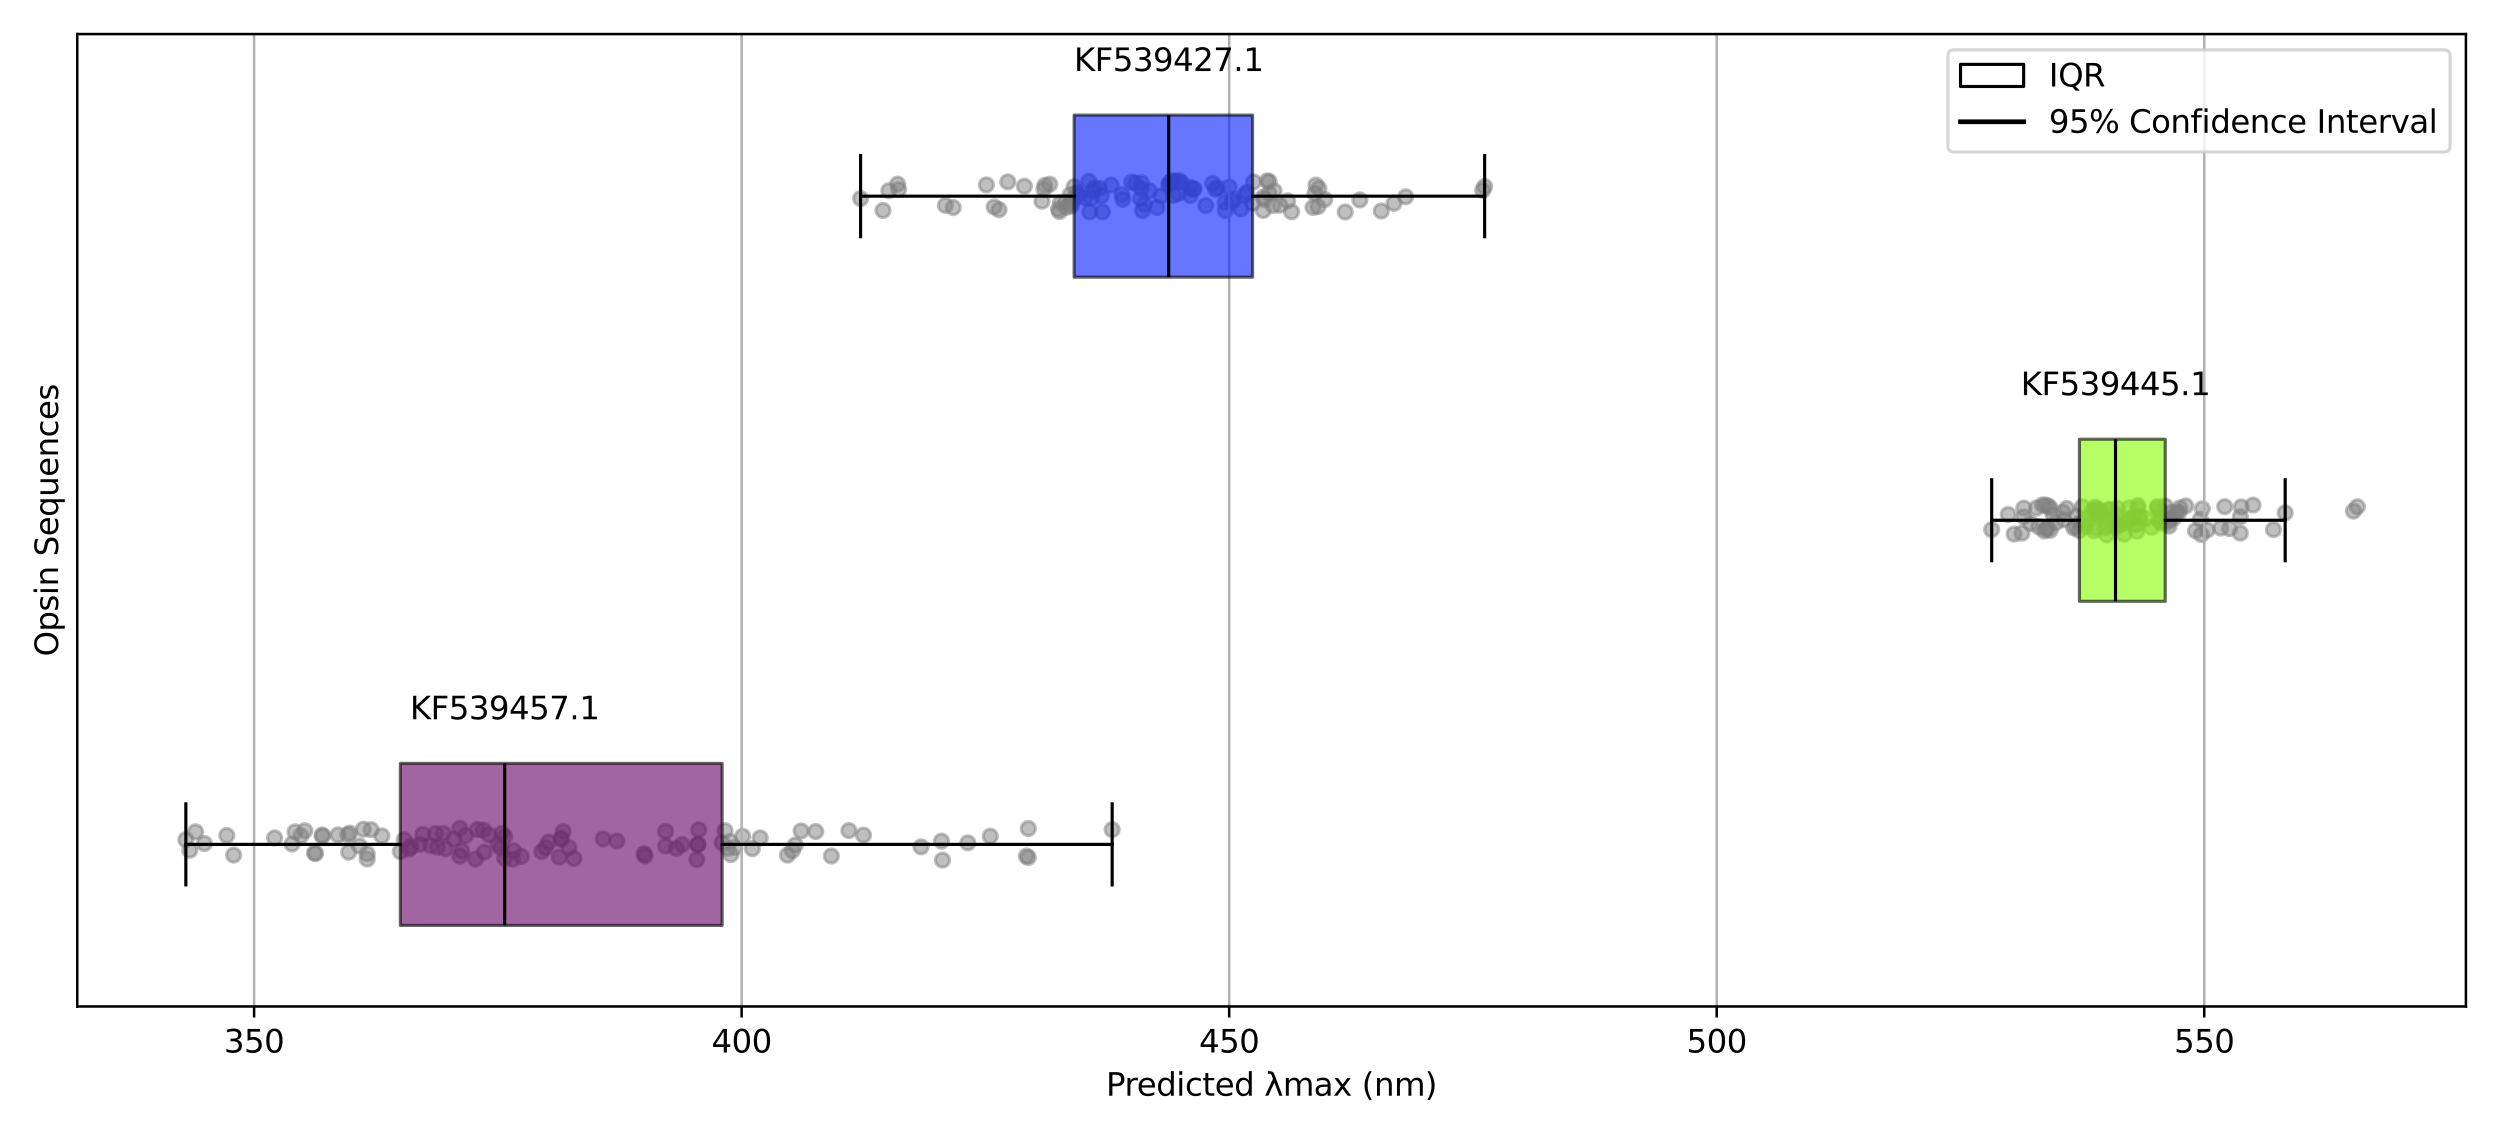 <?xml version="1.0" encoding="utf-8" standalone="no"?>
<!DOCTYPE svg PUBLIC "-//W3C//DTD SVG 1.1//EN"
  "http://www.w3.org/Graphics/SVG/1.1/DTD/svg11.dtd">
<svg xmlns:xlink="http://www.w3.org/1999/xlink" width="792pt" height="360pt" viewBox="0 0 792 360" xmlns="http://www.w3.org/2000/svg" version="1.1">
 <defs>
  <style type="text/css">*{stroke-linejoin: round; stroke-linecap: butt}</style>
 </defs>
 <g id="figure_1">
  <g id="patch_1">
   <path d="M 0 360 
L 792 360 
L 792 0 
L 0 0 
z
" style="fill: #ffffff"/>
  </g>
  <g id="axes_1">
   <g id="patch_2">
    <path d="M 24.478 318.844 
L 781.2 318.844 
L 781.2 10.8 
L 24.478 10.8 
z
" style="fill: #ffffff"/>
   </g>
   <g id="PathCollection_1">
    <defs>
     <path id="m9952902e40" d="M 0 2.236 
C 0.593 2.236 1.162 2 1.581 1.581 
C 2 1.162 2.236 0.593 2.236 0 
C 2.236 -0.593 2 -1.162 1.581 -1.581 
C 1.162 -2 0.593 -2.236 0 -2.236 
C -0.593 -2.236 -1.162 -2 -1.581 -1.581 
C -2 -1.162 -2.236 -0.593 -2.236 0 
C -2.236 0.593 -2 1.162 -1.581 1.581 
C -1.162 2 -0.593 2.236 0 2.236 
z
" style="stroke: #808080; stroke-opacity: 0.5"/>
    </defs>
    <g clip-path="url(#p599b2228ed)">
     <use xlink:href="#m9952902e40" x="251.94" y="267.706" style="fill: #808080; fill-opacity: 0.5; stroke: #808080; stroke-opacity: 0.5"/>
     <use xlink:href="#m9952902e40" x="71.849" y="264.666" style="fill: #808080; fill-opacity: 0.5; stroke: #808080; stroke-opacity: 0.5"/>
     <use xlink:href="#m9952902e40" x="216.107" y="267.568" style="fill: #808080; fill-opacity: 0.5; stroke: #808080; stroke-opacity: 0.5"/>
     <use xlink:href="#m9952902e40" x="153.399" y="269.972" style="fill: #808080; fill-opacity: 0.5; stroke: #808080; stroke-opacity: 0.5"/>
     <use xlink:href="#m9952902e40" x="249.468" y="270.9" style="fill: #808080; fill-opacity: 0.5; stroke: #808080; stroke-opacity: 0.5"/>
     <use xlink:href="#m9952902e40" x="251.013" y="269.512" style="fill: #808080; fill-opacity: 0.5; stroke: #808080; stroke-opacity: 0.5"/>
     <use xlink:href="#m9952902e40" x="263.369" y="271.179" style="fill: #808080; fill-opacity: 0.5; stroke: #808080; stroke-opacity: 0.5"/>
     <use xlink:href="#m9952902e40" x="306.615" y="267.006" style="fill: #808080; fill-opacity: 0.5; stroke: #808080; stroke-opacity: 0.5"/>
     <use xlink:href="#m9952902e40" x="162.357" y="272.201" style="fill: #808080; fill-opacity: 0.5; stroke: #808080; stroke-opacity: 0.5"/>
     <use xlink:href="#m9952902e40" x="136.409" y="267.876" style="fill: #808080; fill-opacity: 0.5; stroke: #808080; stroke-opacity: 0.5"/>
     <use xlink:href="#m9952902e40" x="99.65" y="270.218" style="fill: #808080; fill-opacity: 0.5; stroke: #808080; stroke-opacity: 0.5"/>
     <use xlink:href="#m9952902e40" x="159.886" y="264.974" style="fill: #808080; fill-opacity: 0.5; stroke: #808080; stroke-opacity: 0.5"/>
     <use xlink:href="#m9952902e40" x="325.15" y="271.204" style="fill: #808080; fill-opacity: 0.5; stroke: #808080; stroke-opacity: 0.5"/>
     <use xlink:href="#m9952902e40" x="273.563" y="264.573" style="fill: #808080; fill-opacity: 0.5; stroke: #808080; stroke-opacity: 0.5"/>
     <use xlink:href="#m9952902e40" x="64.744" y="267.231" style="fill: #808080; fill-opacity: 0.5; stroke: #808080; stroke-opacity: 0.5"/>
     <use xlink:href="#m9952902e40" x="268.929" y="263.12" style="fill: #808080; fill-opacity: 0.5; stroke: #808080; stroke-opacity: 0.5"/>
     <use xlink:href="#m9952902e40" x="253.793" y="263.236" style="fill: #808080; fill-opacity: 0.5; stroke: #808080; stroke-opacity: 0.5"/>
     <use xlink:href="#m9952902e40" x="147.53" y="264.7" style="fill: #808080; fill-opacity: 0.5; stroke: #808080; stroke-opacity: 0.5"/>
     <use xlink:href="#m9952902e40" x="157.724" y="267.439" style="fill: #808080; fill-opacity: 0.5; stroke: #808080; stroke-opacity: 0.5"/>
     <use xlink:href="#m9952902e40" x="173.787" y="266.739" style="fill: #808080; fill-opacity: 0.5; stroke: #808080; stroke-opacity: 0.5"/>
     <use xlink:href="#m9952902e40" x="61.964" y="263.512" style="fill: #808080; fill-opacity: 0.5; stroke: #808080; stroke-opacity: 0.5"/>
     <use xlink:href="#m9952902e40" x="95.325" y="264.733" style="fill: #808080; fill-opacity: 0.5; stroke: #808080; stroke-opacity: 0.5"/>
     <use xlink:href="#m9952902e40" x="313.72" y="264.916" style="fill: #808080; fill-opacity: 0.5; stroke: #808080; stroke-opacity: 0.5"/>
     <use xlink:href="#m9952902e40" x="228.772" y="266.996" style="fill: #808080; fill-opacity: 0.5; stroke: #808080; stroke-opacity: 0.5"/>
     <use xlink:href="#m9952902e40" x="165.138" y="271.329" style="fill: #808080; fill-opacity: 0.5; stroke: #808080; stroke-opacity: 0.5"/>
     <use xlink:href="#m9952902e40" x="325.768" y="262.461" style="fill: #808080; fill-opacity: 0.5; stroke: #808080; stroke-opacity: 0.5"/>
     <use xlink:href="#m9952902e40" x="235.259" y="264.935" style="fill: #808080; fill-opacity: 0.5; stroke: #808080; stroke-opacity: 0.5"/>
     <use xlink:href="#m9952902e40" x="145.677" y="271.232" style="fill: #808080; fill-opacity: 0.5; stroke: #808080; stroke-opacity: 0.5"/>
     <use xlink:href="#m9952902e40" x="150.619" y="272.157" style="fill: #808080; fill-opacity: 0.5; stroke: #808080; stroke-opacity: 0.5"/>
     <use xlink:href="#m9952902e40" x="238.348" y="268.862" style="fill: #808080; fill-opacity: 0.5; stroke: #808080; stroke-opacity: 0.5"/>
     <use xlink:href="#m9952902e40" x="172.86" y="268.502" style="fill: #808080; fill-opacity: 0.5; stroke: #808080; stroke-opacity: 0.5"/>
     <use xlink:href="#m9952902e40" x="177.803" y="265.495" style="fill: #808080; fill-opacity: 0.5; stroke: #808080; stroke-opacity: 0.5"/>
     <use xlink:href="#m9952902e40" x="130.231" y="268.135" style="fill: #808080; fill-opacity: 0.5; stroke: #808080; stroke-opacity: 0.5"/>
     <use xlink:href="#m9952902e40" x="154.944" y="264.445" style="fill: #808080; fill-opacity: 0.5; stroke: #808080; stroke-opacity: 0.5"/>
     <use xlink:href="#m9952902e40" x="180.274" y="268.564" style="fill: #808080; fill-opacity: 0.5; stroke: #808080; stroke-opacity: 0.5"/>
     <use xlink:href="#m9952902e40" x="229.698" y="263.156" style="fill: #808080; fill-opacity: 0.5; stroke: #808080; stroke-opacity: 0.5"/>
     <use xlink:href="#m9952902e40" x="99.959" y="270.391" style="fill: #808080; fill-opacity: 0.5; stroke: #808080; stroke-opacity: 0.5"/>
     <use xlink:href="#m9952902e40" x="133.938" y="264.35" style="fill: #808080; fill-opacity: 0.5; stroke: #808080; stroke-opacity: 0.5"/>
     <use xlink:href="#m9952902e40" x="178.42" y="263.408" style="fill: #808080; fill-opacity: 0.5; stroke: #808080; stroke-opacity: 0.5"/>
     <use xlink:href="#m9952902e40" x="258.426" y="263.413" style="fill: #808080; fill-opacity: 0.5; stroke: #808080; stroke-opacity: 0.5"/>
     <use xlink:href="#m9952902e40" x="221.049" y="267.539" style="fill: #808080; fill-opacity: 0.5; stroke: #808080; stroke-opacity: 0.5"/>
     <use xlink:href="#m9952902e40" x="352.333" y="262.833" style="fill: #808080; fill-opacity: 0.5; stroke: #808080; stroke-opacity: 0.5"/>
     <use xlink:href="#m9952902e40" x="86.985" y="265.438" style="fill: #808080; fill-opacity: 0.5; stroke: #808080; stroke-opacity: 0.5"/>
     <use xlink:href="#m9952902e40" x="158.651" y="268.571" style="fill: #808080; fill-opacity: 0.5; stroke: #808080; stroke-opacity: 0.5"/>
     <use xlink:href="#m9952902e40" x="143.823" y="265.824" style="fill: #808080; fill-opacity: 0.5; stroke: #808080; stroke-opacity: 0.5"/>
     <use xlink:href="#m9952902e40" x="102.121" y="264.517" style="fill: #808080; fill-opacity: 0.5; stroke: #808080; stroke-opacity: 0.5"/>
     <use xlink:href="#m9952902e40" x="113.859" y="267.993" style="fill: #808080; fill-opacity: 0.5; stroke: #808080; stroke-opacity: 0.5"/>
     <use xlink:href="#m9952902e40" x="138.572" y="268.358" style="fill: #808080; fill-opacity: 0.5; stroke: #808080; stroke-opacity: 0.5"/>
     <use xlink:href="#m9952902e40" x="96.561" y="263.157" style="fill: #808080; fill-opacity: 0.5; stroke: #808080; stroke-opacity: 0.5"/>
     <use xlink:href="#m9952902e40" x="171.624" y="269.796" style="fill: #808080; fill-opacity: 0.5; stroke: #808080; stroke-opacity: 0.5"/>
     <use xlink:href="#m9952902e40" x="120.964" y="264.802" style="fill: #808080; fill-opacity: 0.5; stroke: #808080; stroke-opacity: 0.5"/>
     <use xlink:href="#m9952902e40" x="204.059" y="270.466" style="fill: #808080; fill-opacity: 0.5; stroke: #808080; stroke-opacity: 0.5"/>
     <use xlink:href="#m9952902e40" x="221.049" y="267.564" style="fill: #808080; fill-opacity: 0.5; stroke: #808080; stroke-opacity: 0.5"/>
     <use xlink:href="#m9952902e40" x="116.331" y="272.143" style="fill: #808080; fill-opacity: 0.5; stroke: #808080; stroke-opacity: 0.5"/>
     <use xlink:href="#m9952902e40" x="210.855" y="263.402" style="fill: #808080; fill-opacity: 0.5; stroke: #808080; stroke-opacity: 0.5"/>
     <use xlink:href="#m9952902e40" x="133.012" y="267.466" style="fill: #808080; fill-opacity: 0.5; stroke: #808080; stroke-opacity: 0.5"/>
     <use xlink:href="#m9952902e40" x="214.253" y="268.794" style="fill: #808080; fill-opacity: 0.5; stroke: #808080; stroke-opacity: 0.5"/>
     <use xlink:href="#m9952902e40" x="126.833" y="269.773" style="fill: #808080; fill-opacity: 0.5; stroke: #808080; stroke-opacity: 0.5"/>
     <use xlink:href="#m9952902e40" x="92.545" y="267.368" style="fill: #808080; fill-opacity: 0.5; stroke: #808080; stroke-opacity: 0.5"/>
     <use xlink:href="#m9952902e40" x="298.275" y="266.475" style="fill: #808080; fill-opacity: 0.5; stroke: #808080; stroke-opacity: 0.5"/>
     <use xlink:href="#m9952902e40" x="93.472" y="263.526" style="fill: #808080; fill-opacity: 0.5; stroke: #808080; stroke-opacity: 0.5"/>
     <use xlink:href="#m9952902e40" x="153.09" y="263.002" style="fill: #808080; fill-opacity: 0.5; stroke: #808080; stroke-opacity: 0.5"/>
     <use xlink:href="#m9952902e40" x="141.043" y="268.92" style="fill: #808080; fill-opacity: 0.5; stroke: #808080; stroke-opacity: 0.5"/>
     <use xlink:href="#m9952902e40" x="204.368" y="271.164" style="fill: #808080; fill-opacity: 0.5; stroke: #808080; stroke-opacity: 0.5"/>
     <use xlink:href="#m9952902e40" x="231.243" y="266.557" style="fill: #808080; fill-opacity: 0.5; stroke: #808080; stroke-opacity: 0.5"/>
     <use xlink:href="#m9952902e40" x="116.331" y="270.465" style="fill: #808080; fill-opacity: 0.5; stroke: #808080; stroke-opacity: 0.5"/>
     <use xlink:href="#m9952902e40" x="191.085" y="265.78" style="fill: #808080; fill-opacity: 0.5; stroke: #808080; stroke-opacity: 0.5"/>
     <use xlink:href="#m9952902e40" x="137.954" y="264.068" style="fill: #808080; fill-opacity: 0.5; stroke: #808080; stroke-opacity: 0.5"/>
     <use xlink:href="#m9952902e40" x="159.886" y="271.898" style="fill: #808080; fill-opacity: 0.5; stroke: #808080; stroke-opacity: 0.5"/>
     <use xlink:href="#m9952902e40" x="220.74" y="272.319" style="fill: #808080; fill-opacity: 0.5; stroke: #808080; stroke-opacity: 0.5"/>
     <use xlink:href="#m9952902e40" x="74.011" y="270.891" style="fill: #808080; fill-opacity: 0.5; stroke: #808080; stroke-opacity: 0.5"/>
     <use xlink:href="#m9952902e40" x="110.77" y="263.934" style="fill: #808080; fill-opacity: 0.5; stroke: #808080; stroke-opacity: 0.5"/>
     <use xlink:href="#m9952902e40" x="177.185" y="271.536" style="fill: #808080; fill-opacity: 0.5; stroke: #808080; stroke-opacity: 0.5"/>
     <use xlink:href="#m9952902e40" x="140.425" y="264.007" style="fill: #808080; fill-opacity: 0.5; stroke: #808080; stroke-opacity: 0.5"/>
     <use xlink:href="#m9952902e40" x="117.566" y="262.84" style="fill: #808080; fill-opacity: 0.5; stroke: #808080; stroke-opacity: 0.5"/>
     <use xlink:href="#m9952902e40" x="115.095" y="262.706" style="fill: #808080; fill-opacity: 0.5; stroke: #808080; stroke-opacity: 0.5"/>
     <use xlink:href="#m9952902e40" x="58.875" y="266.02" style="fill: #808080; fill-opacity: 0.5; stroke: #808080; stroke-opacity: 0.5"/>
     <use xlink:href="#m9952902e40" x="151.237" y="262.822" style="fill: #808080; fill-opacity: 0.5; stroke: #808080; stroke-opacity: 0.5"/>
     <use xlink:href="#m9952902e40" x="230.625" y="268.779" style="fill: #808080; fill-opacity: 0.5; stroke: #808080; stroke-opacity: 0.5"/>
     <use xlink:href="#m9952902e40" x="162.666" y="269.488" style="fill: #808080; fill-opacity: 0.5; stroke: #808080; stroke-opacity: 0.5"/>
     <use xlink:href="#m9952902e40" x="325.768" y="271.627" style="fill: #808080; fill-opacity: 0.5; stroke: #808080; stroke-opacity: 0.5"/>
     <use xlink:href="#m9952902e40" x="291.788" y="268.287" style="fill: #808080; fill-opacity: 0.5; stroke: #808080; stroke-opacity: 0.5"/>
     <use xlink:href="#m9952902e40" x="158.959" y="264.031" style="fill: #808080; fill-opacity: 0.5; stroke: #808080; stroke-opacity: 0.5"/>
     <use xlink:href="#m9952902e40" x="129.614" y="269.038" style="fill: #808080; fill-opacity: 0.5; stroke: #808080; stroke-opacity: 0.5"/>
     <use xlink:href="#m9952902e40" x="298.584" y="272.48" style="fill: #808080; fill-opacity: 0.5; stroke: #808080; stroke-opacity: 0.5"/>
     <use xlink:href="#m9952902e40" x="232.787" y="268.519" style="fill: #808080; fill-opacity: 0.5; stroke: #808080; stroke-opacity: 0.5"/>
     <use xlink:href="#m9952902e40" x="60.11" y="269.356" style="fill: #808080; fill-opacity: 0.5; stroke: #808080; stroke-opacity: 0.5"/>
     <use xlink:href="#m9952902e40" x="221.358" y="262.875" style="fill: #808080; fill-opacity: 0.5; stroke: #808080; stroke-opacity: 0.5"/>
     <use xlink:href="#m9952902e40" x="181.818" y="271.967" style="fill: #808080; fill-opacity: 0.5; stroke: #808080; stroke-opacity: 0.5"/>
     <use xlink:href="#m9952902e40" x="210.855" y="268.04" style="fill: #808080; fill-opacity: 0.5; stroke: #808080; stroke-opacity: 0.5"/>
     <use xlink:href="#m9952902e40" x="145.677" y="262.38" style="fill: #808080; fill-opacity: 0.5; stroke: #808080; stroke-opacity: 0.5"/>
     <use xlink:href="#m9952902e40" x="240.819" y="265.435" style="fill: #808080; fill-opacity: 0.5; stroke: #808080; stroke-opacity: 0.5"/>
     <use xlink:href="#m9952902e40" x="107.064" y="264.503" style="fill: #808080; fill-opacity: 0.5; stroke: #808080; stroke-opacity: 0.5"/>
     <use xlink:href="#m9952902e40" x="231.552" y="270.724" style="fill: #808080; fill-opacity: 0.5; stroke: #808080; stroke-opacity: 0.5"/>
     <use xlink:href="#m9952902e40" x="195.41" y="266.437" style="fill: #808080; fill-opacity: 0.5; stroke: #808080; stroke-opacity: 0.5"/>
     <use xlink:href="#m9952902e40" x="102.121" y="264.879" style="fill: #808080; fill-opacity: 0.5; stroke: #808080; stroke-opacity: 0.5"/>
     <use xlink:href="#m9952902e40" x="110.462" y="269.967" style="fill: #808080; fill-opacity: 0.5; stroke: #808080; stroke-opacity: 0.5"/>
     <use xlink:href="#m9952902e40" x="128.069" y="266.029" style="fill: #808080; fill-opacity: 0.5; stroke: #808080; stroke-opacity: 0.5"/>
     <use xlink:href="#m9952902e40" x="177.803" y="265.931" style="fill: #808080; fill-opacity: 0.5; stroke: #808080; stroke-opacity: 0.5"/>
     <use xlink:href="#m9952902e40" x="146.294" y="269.57" style="fill: #808080; fill-opacity: 0.5; stroke: #808080; stroke-opacity: 0.5"/>
     <use xlink:href="#m9952902e40" x="110.153" y="264.432" style="fill: #808080; fill-opacity: 0.5; stroke: #808080; stroke-opacity: 0.5"/>
    </g>
   </g>
   <g id="PathCollection_2">
    <g clip-path="url(#p599b2228ed)">
     <use xlink:href="#m9952902e40" x="667.415" y="169.44" style="fill: #808080; fill-opacity: 0.5; stroke: #808080; stroke-opacity: 0.5"/>
     <use xlink:href="#m9952902e40" x="667.724" y="164.831" style="fill: #808080; fill-opacity: 0.5; stroke: #808080; stroke-opacity: 0.5"/>
     <use xlink:href="#m9952902e40" x="670.195" y="166.499" style="fill: #808080; fill-opacity: 0.5; stroke: #808080; stroke-opacity: 0.5"/>
     <use xlink:href="#m9952902e40" x="665.253" y="162.53" style="fill: #808080; fill-opacity: 0.5; stroke: #808080; stroke-opacity: 0.5"/>
     <use xlink:href="#m9952902e40" x="630.965" y="167.787" style="fill: #808080; fill-opacity: 0.5; stroke: #808080; stroke-opacity: 0.5"/>
     <use xlink:href="#m9952902e40" x="676.065" y="166.297" style="fill: #808080; fill-opacity: 0.5; stroke: #808080; stroke-opacity: 0.5"/>
     <use xlink:href="#m9952902e40" x="663.708" y="160.617" style="fill: #808080; fill-opacity: 0.5; stroke: #808080; stroke-opacity: 0.5"/>
     <use xlink:href="#m9952902e40" x="704.793" y="160.511" style="fill: #808080; fill-opacity: 0.5; stroke: #808080; stroke-opacity: 0.5"/>
     <use xlink:href="#m9952902e40" x="662.782" y="162.047" style="fill: #808080; fill-opacity: 0.5; stroke: #808080; stroke-opacity: 0.5"/>
     <use xlink:href="#m9952902e40" x="645.792" y="166.843" style="fill: #808080; fill-opacity: 0.5; stroke: #808080; stroke-opacity: 0.5"/>
     <use xlink:href="#m9952902e40" x="684.714" y="163.564" style="fill: #808080; fill-opacity: 0.5; stroke: #808080; stroke-opacity: 0.5"/>
     <use xlink:href="#m9952902e40" x="679.771" y="164.27" style="fill: #808080; fill-opacity: 0.5; stroke: #808080; stroke-opacity: 0.5"/>
     <use xlink:href="#m9952902e40" x="674.52" y="160.84" style="fill: #808080; fill-opacity: 0.5; stroke: #808080; stroke-opacity: 0.5"/>
     <use xlink:href="#m9952902e40" x="663.399" y="168.192" style="fill: #808080; fill-opacity: 0.5; stroke: #808080; stroke-opacity: 0.5"/>
     <use xlink:href="#m9952902e40" x="648.881" y="160.284" style="fill: #808080; fill-opacity: 0.5; stroke: #808080; stroke-opacity: 0.5"/>
     <use xlink:href="#m9952902e40" x="677.3" y="166.015" style="fill: #808080; fill-opacity: 0.5; stroke: #808080; stroke-opacity: 0.5"/>
     <use xlink:href="#m9952902e40" x="690.583" y="160.917" style="fill: #808080; fill-opacity: 0.5; stroke: #808080; stroke-opacity: 0.5"/>
     <use xlink:href="#m9952902e40" x="671.431" y="166.457" style="fill: #808080; fill-opacity: 0.5; stroke: #808080; stroke-opacity: 0.5"/>
     <use xlink:href="#m9952902e40" x="654.75" y="161.081" style="fill: #808080; fill-opacity: 0.5; stroke: #808080; stroke-opacity: 0.5"/>
     <use xlink:href="#m9952902e40" x="690.274" y="162.381" style="fill: #808080; fill-opacity: 0.5; stroke: #808080; stroke-opacity: 0.5"/>
     <use xlink:href="#m9952902e40" x="709.735" y="168.906" style="fill: #808080; fill-opacity: 0.5; stroke: #808080; stroke-opacity: 0.5"/>
     <use xlink:href="#m9952902e40" x="675.756" y="164.064" style="fill: #808080; fill-opacity: 0.5; stroke: #808080; stroke-opacity: 0.5"/>
     <use xlink:href="#m9952902e40" x="672.976" y="165.634" style="fill: #808080; fill-opacity: 0.5; stroke: #808080; stroke-opacity: 0.5"/>
     <use xlink:href="#m9952902e40" x="659.693" y="165.523" style="fill: #808080; fill-opacity: 0.5; stroke: #808080; stroke-opacity: 0.5"/>
     <use xlink:href="#m9952902e40" x="687.494" y="164.502" style="fill: #808080; fill-opacity: 0.5; stroke: #808080; stroke-opacity: 0.5"/>
     <use xlink:href="#m9952902e40" x="697.688" y="161.172" style="fill: #808080; fill-opacity: 0.5; stroke: #808080; stroke-opacity: 0.5"/>
     <use xlink:href="#m9952902e40" x="668.96" y="164.44" style="fill: #808080; fill-opacity: 0.5; stroke: #808080; stroke-opacity: 0.5"/>
     <use xlink:href="#m9952902e40" x="650.426" y="162.999" style="fill: #808080; fill-opacity: 0.5; stroke: #808080; stroke-opacity: 0.5"/>
     <use xlink:href="#m9952902e40" x="677.918" y="163.522" style="fill: #808080; fill-opacity: 0.5; stroke: #808080; stroke-opacity: 0.5"/>
     <use xlink:href="#m9952902e40" x="709.735" y="163.714" style="fill: #808080; fill-opacity: 0.5; stroke: #808080; stroke-opacity: 0.5"/>
     <use xlink:href="#m9952902e40" x="663.708" y="161.72" style="fill: #808080; fill-opacity: 0.5; stroke: #808080; stroke-opacity: 0.5"/>
     <use xlink:href="#m9952902e40" x="660.619" y="166.784" style="fill: #808080; fill-opacity: 0.5; stroke: #808080; stroke-opacity: 0.5"/>
     <use xlink:href="#m9952902e40" x="666.797" y="167.204" style="fill: #808080; fill-opacity: 0.5; stroke: #808080; stroke-opacity: 0.5"/>
     <use xlink:href="#m9952902e40" x="684.096" y="164.971" style="fill: #808080; fill-opacity: 0.5; stroke: #808080; stroke-opacity: 0.5"/>
     <use xlink:href="#m9952902e40" x="653.823" y="164.651" style="fill: #808080; fill-opacity: 0.5; stroke: #808080; stroke-opacity: 0.5"/>
     <use xlink:href="#m9952902e40" x="697.379" y="169.342" style="fill: #808080; fill-opacity: 0.5; stroke: #808080; stroke-opacity: 0.5"/>
     <use xlink:href="#m9952902e40" x="683.478" y="160.957" style="fill: #808080; fill-opacity: 0.5; stroke: #808080; stroke-opacity: 0.5"/>
     <use xlink:href="#m9952902e40" x="677.3" y="160.118" style="fill: #808080; fill-opacity: 0.5; stroke: #808080; stroke-opacity: 0.5"/>
     <use xlink:href="#m9952902e40" x="677.3" y="161.076" style="fill: #808080; fill-opacity: 0.5; stroke: #808080; stroke-opacity: 0.5"/>
     <use xlink:href="#m9952902e40" x="649.499" y="167.999" style="fill: #808080; fill-opacity: 0.5; stroke: #808080; stroke-opacity: 0.5"/>
     <use xlink:href="#m9952902e40" x="647.645" y="168.221" style="fill: #808080; fill-opacity: 0.5; stroke: #808080; stroke-opacity: 0.5"/>
     <use xlink:href="#m9952902e40" x="657.839" y="163.448" style="fill: #808080; fill-opacity: 0.5; stroke: #808080; stroke-opacity: 0.5"/>
     <use xlink:href="#m9952902e40" x="668.342" y="161.505" style="fill: #808080; fill-opacity: 0.5; stroke: #808080; stroke-opacity: 0.5"/>
     <use xlink:href="#m9952902e40" x="656.913" y="167.228" style="fill: #808080; fill-opacity: 0.5; stroke: #808080; stroke-opacity: 0.5"/>
     <use xlink:href="#m9952902e40" x="746.804" y="160.543" style="fill: #808080; fill-opacity: 0.5; stroke: #808080; stroke-opacity: 0.5"/>
     <use xlink:href="#m9952902e40" x="692.436" y="160.291" style="fill: #808080; fill-opacity: 0.5; stroke: #808080; stroke-opacity: 0.5"/>
     <use xlink:href="#m9952902e40" x="663.708" y="167.117" style="fill: #808080; fill-opacity: 0.5; stroke: #808080; stroke-opacity: 0.5"/>
     <use xlink:href="#m9952902e40" x="703.557" y="167.282" style="fill: #808080; fill-opacity: 0.5; stroke: #808080; stroke-opacity: 0.5"/>
     <use xlink:href="#m9952902e40" x="687.185" y="166.669" style="fill: #808080; fill-opacity: 0.5; stroke: #808080; stroke-opacity: 0.5"/>
     <use xlink:href="#m9952902e40" x="638.069" y="169.198" style="fill: #808080; fill-opacity: 0.5; stroke: #808080; stroke-opacity: 0.5"/>
     <use xlink:href="#m9952902e40" x="710.044" y="160.602" style="fill: #808080; fill-opacity: 0.5; stroke: #808080; stroke-opacity: 0.5"/>
     <use xlink:href="#m9952902e40" x="663.399" y="162.522" style="fill: #808080; fill-opacity: 0.5; stroke: #808080; stroke-opacity: 0.5"/>
     <use xlink:href="#m9952902e40" x="641.158" y="160.976" style="fill: #808080; fill-opacity: 0.5; stroke: #808080; stroke-opacity: 0.5"/>
     <use xlink:href="#m9952902e40" x="674.52" y="164.851" style="fill: #808080; fill-opacity: 0.5; stroke: #808080; stroke-opacity: 0.5"/>
     <use xlink:href="#m9952902e40" x="670.504" y="166.113" style="fill: #808080; fill-opacity: 0.5; stroke: #808080; stroke-opacity: 0.5"/>
     <use xlink:href="#m9952902e40" x="649.499" y="160.974" style="fill: #808080; fill-opacity: 0.5; stroke: #808080; stroke-opacity: 0.5"/>
     <use xlink:href="#m9952902e40" x="658.766" y="165.682" style="fill: #808080; fill-opacity: 0.5; stroke: #808080; stroke-opacity: 0.5"/>
     <use xlink:href="#m9952902e40" x="664.635" y="162.472" style="fill: #808080; fill-opacity: 0.5; stroke: #808080; stroke-opacity: 0.5"/>
     <use xlink:href="#m9952902e40" x="713.751" y="160.012" style="fill: #808080; fill-opacity: 0.5; stroke: #808080; stroke-opacity: 0.5"/>
     <use xlink:href="#m9952902e40" x="723.945" y="162.472" style="fill: #808080; fill-opacity: 0.5; stroke: #808080; stroke-opacity: 0.5"/>
     <use xlink:href="#m9952902e40" x="657.53" y="166.845" style="fill: #808080; fill-opacity: 0.5; stroke: #808080; stroke-opacity: 0.5"/>
     <use xlink:href="#m9952902e40" x="640.541" y="168.9" style="fill: #808080; fill-opacity: 0.5; stroke: #808080; stroke-opacity: 0.5"/>
     <use xlink:href="#m9952902e40" x="647.028" y="159.987" style="fill: #808080; fill-opacity: 0.5; stroke: #808080; stroke-opacity: 0.5"/>
     <use xlink:href="#m9952902e40" x="653.515" y="162.286" style="fill: #808080; fill-opacity: 0.5; stroke: #808080; stroke-opacity: 0.5"/>
     <use xlink:href="#m9952902e40" x="688.73" y="164.113" style="fill: #808080; fill-opacity: 0.5; stroke: #808080; stroke-opacity: 0.5"/>
     <use xlink:href="#m9952902e40" x="648.572" y="167.423" style="fill: #808080; fill-opacity: 0.5; stroke: #808080; stroke-opacity: 0.5"/>
     <use xlink:href="#m9952902e40" x="687.803" y="162.394" style="fill: #808080; fill-opacity: 0.5; stroke: #808080; stroke-opacity: 0.5"/>
     <use xlink:href="#m9952902e40" x="636.216" y="162.988" style="fill: #808080; fill-opacity: 0.5; stroke: #808080; stroke-opacity: 0.5"/>
     <use xlink:href="#m9952902e40" x="665.253" y="161.612" style="fill: #808080; fill-opacity: 0.5; stroke: #808080; stroke-opacity: 0.5"/>
     <use xlink:href="#m9952902e40" x="668.033" y="161.394" style="fill: #808080; fill-opacity: 0.5; stroke: #808080; stroke-opacity: 0.5"/>
     <use xlink:href="#m9952902e40" x="647.954" y="159.999" style="fill: #808080; fill-opacity: 0.5; stroke: #808080; stroke-opacity: 0.5"/>
     <use xlink:href="#m9952902e40" x="706.337" y="167.474" style="fill: #808080; fill-opacity: 0.5; stroke: #808080; stroke-opacity: 0.5"/>
     <use xlink:href="#m9952902e40" x="695.526" y="168.155" style="fill: #808080; fill-opacity: 0.5; stroke: #808080; stroke-opacity: 0.5"/>
     <use xlink:href="#m9952902e40" x="658.766" y="168.109" style="fill: #808080; fill-opacity: 0.5; stroke: #808080; stroke-opacity: 0.5"/>
     <use xlink:href="#m9952902e40" x="651.352" y="165.551" style="fill: #808080; fill-opacity: 0.5; stroke: #808080; stroke-opacity: 0.5"/>
     <use xlink:href="#m9952902e40" x="643.321" y="165.807" style="fill: #808080; fill-opacity: 0.5; stroke: #808080; stroke-opacity: 0.5"/>
     <use xlink:href="#m9952902e40" x="684.096" y="161.633" style="fill: #808080; fill-opacity: 0.5; stroke: #808080; stroke-opacity: 0.5"/>
     <use xlink:href="#m9952902e40" x="664.017" y="161.282" style="fill: #808080; fill-opacity: 0.5; stroke: #808080; stroke-opacity: 0.5"/>
     <use xlink:href="#m9952902e40" x="648.263" y="167.565" style="fill: #808080; fill-opacity: 0.5; stroke: #808080; stroke-opacity: 0.5"/>
     <use xlink:href="#m9952902e40" x="699.232" y="167.917" style="fill: #808080; fill-opacity: 0.5; stroke: #808080; stroke-opacity: 0.5"/>
     <use xlink:href="#m9952902e40" x="645.174" y="160.945" style="fill: #808080; fill-opacity: 0.5; stroke: #808080; stroke-opacity: 0.5"/>
     <use xlink:href="#m9952902e40" x="720.238" y="167.784" style="fill: #808080; fill-opacity: 0.5; stroke: #808080; stroke-opacity: 0.5"/>
     <use xlink:href="#m9952902e40" x="659.693" y="160.516" style="fill: #808080; fill-opacity: 0.5; stroke: #808080; stroke-opacity: 0.5"/>
     <use xlink:href="#m9952902e40" x="685.949" y="160.327" style="fill: #808080; fill-opacity: 0.5; stroke: #808080; stroke-opacity: 0.5"/>
     <use xlink:href="#m9952902e40" x="664.326" y="163.347" style="fill: #808080; fill-opacity: 0.5; stroke: #808080; stroke-opacity: 0.5"/>
     <use xlink:href="#m9952902e40" x="683.478" y="160.451" style="fill: #808080; fill-opacity: 0.5; stroke: #808080; stroke-opacity: 0.5"/>
     <use xlink:href="#m9952902e40" x="641.158" y="163.758" style="fill: #808080; fill-opacity: 0.5; stroke: #808080; stroke-opacity: 0.5"/>
     <use xlink:href="#m9952902e40" x="674.52" y="164.511" style="fill: #808080; fill-opacity: 0.5; stroke: #808080; stroke-opacity: 0.5"/>
     <use xlink:href="#m9952902e40" x="745.568" y="161.916" style="fill: #808080; fill-opacity: 0.5; stroke: #808080; stroke-opacity: 0.5"/>
     <use xlink:href="#m9952902e40" x="684.714" y="165.677" style="fill: #808080; fill-opacity: 0.5; stroke: #808080; stroke-opacity: 0.5"/>
     <use xlink:href="#m9952902e40" x="676.991" y="168.327" style="fill: #808080; fill-opacity: 0.5; stroke: #808080; stroke-opacity: 0.5"/>
     <use xlink:href="#m9952902e40" x="681.625" y="167.063" style="fill: #808080; fill-opacity: 0.5; stroke: #808080; stroke-opacity: 0.5"/>
     <use xlink:href="#m9952902e40" x="670.195" y="167.057" style="fill: #808080; fill-opacity: 0.5; stroke: #808080; stroke-opacity: 0.5"/>
     <use xlink:href="#m9952902e40" x="667.724" y="166.472" style="fill: #808080; fill-opacity: 0.5; stroke: #808080; stroke-opacity: 0.5"/>
     <use xlink:href="#m9952902e40" x="670.195" y="163.083" style="fill: #808080; fill-opacity: 0.5; stroke: #808080; stroke-opacity: 0.5"/>
     <use xlink:href="#m9952902e40" x="686.567" y="165.555" style="fill: #808080; fill-opacity: 0.5; stroke: #808080; stroke-opacity: 0.5"/>
     <use xlink:href="#m9952902e40" x="672.976" y="169.271" style="fill: #808080; fill-opacity: 0.5; stroke: #808080; stroke-opacity: 0.5"/>
     <use xlink:href="#m9952902e40" x="689.656" y="162.164" style="fill: #808080; fill-opacity: 0.5; stroke: #808080; stroke-opacity: 0.5"/>
     <use xlink:href="#m9952902e40" x="697.07" y="164.488" style="fill: #808080; fill-opacity: 0.5; stroke: #808080; stroke-opacity: 0.5"/>
     <use xlink:href="#m9952902e40" x="670.813" y="161.017" style="fill: #808080; fill-opacity: 0.5; stroke: #808080; stroke-opacity: 0.5"/>
     <use xlink:href="#m9952902e40" x="677.609" y="164.18" style="fill: #808080; fill-opacity: 0.5; stroke: #808080; stroke-opacity: 0.5"/>
    </g>
   </g>
   <g id="PathCollection_3">
    <g clip-path="url(#p599b2228ed)">
     <use xlink:href="#m9952902e40" x="312.485" y="58.556" style="fill: #808080; fill-opacity: 0.5; stroke: #808080; stroke-opacity: 0.5"/>
     <use xlink:href="#m9952902e40" x="388.166" y="64.123" style="fill: #808080; fill-opacity: 0.5; stroke: #808080; stroke-opacity: 0.5"/>
     <use xlink:href="#m9952902e40" x="314.956" y="65.557" style="fill: #808080; fill-opacity: 0.5; stroke: #808080; stroke-opacity: 0.5"/>
     <use xlink:href="#m9952902e40" x="373.339" y="61.309" style="fill: #808080; fill-opacity: 0.5; stroke: #808080; stroke-opacity: 0.5"/>
     <use xlink:href="#m9952902e40" x="388.166" y="66.709" style="fill: #808080; fill-opacity: 0.5; stroke: #808080; stroke-opacity: 0.5"/>
     <use xlink:href="#m9952902e40" x="373.648" y="57.272" style="fill: #808080; fill-opacity: 0.5; stroke: #808080; stroke-opacity: 0.5"/>
     <use xlink:href="#m9952902e40" x="396.815" y="64.361" style="fill: #808080; fill-opacity: 0.5; stroke: #808080; stroke-opacity: 0.5"/>
     <use xlink:href="#m9952902e40" x="355.422" y="61.658" style="fill: #808080; fill-opacity: 0.5; stroke: #808080; stroke-opacity: 0.5"/>
     <use xlink:href="#m9952902e40" x="407.936" y="63.645" style="fill: #808080; fill-opacity: 0.5; stroke: #808080; stroke-opacity: 0.5"/>
     <use xlink:href="#m9952902e40" x="403.302" y="65.109" style="fill: #808080; fill-opacity: 0.5; stroke: #808080; stroke-opacity: 0.5"/>
     <use xlink:href="#m9952902e40" x="358.511" y="57.688" style="fill: #808080; fill-opacity: 0.5; stroke: #808080; stroke-opacity: 0.5"/>
     <use xlink:href="#m9952902e40" x="361.909" y="66.767" style="fill: #808080; fill-opacity: 0.5; stroke: #808080; stroke-opacity: 0.5"/>
     <use xlink:href="#m9952902e40" x="400.213" y="66.677" style="fill: #808080; fill-opacity: 0.5; stroke: #808080; stroke-opacity: 0.5"/>
     <use xlink:href="#m9952902e40" x="378.281" y="59.747" style="fill: #808080; fill-opacity: 0.5; stroke: #808080; stroke-opacity: 0.5"/>
     <use xlink:href="#m9952902e40" x="337.815" y="65.674" style="fill: #808080; fill-opacity: 0.5; stroke: #808080; stroke-opacity: 0.5"/>
     <use xlink:href="#m9952902e40" x="345.228" y="67.126" style="fill: #808080; fill-opacity: 0.5; stroke: #808080; stroke-opacity: 0.5"/>
     <use xlink:href="#m9952902e40" x="371.176" y="57.43" style="fill: #808080; fill-opacity: 0.5; stroke: #808080; stroke-opacity: 0.5"/>
     <use xlink:href="#m9952902e40" x="426.161" y="67.151" style="fill: #808080; fill-opacity: 0.5; stroke: #808080; stroke-opacity: 0.5"/>
     <use xlink:href="#m9952902e40" x="441.607" y="64.415" style="fill: #808080; fill-opacity: 0.5; stroke: #808080; stroke-opacity: 0.5"/>
     <use xlink:href="#m9952902e40" x="344.92" y="57.428" style="fill: #808080; fill-opacity: 0.5; stroke: #808080; stroke-opacity: 0.5"/>
     <use xlink:href="#m9952902e40" x="361.291" y="62.901" style="fill: #808080; fill-opacity: 0.5; stroke: #808080; stroke-opacity: 0.5"/>
     <use xlink:href="#m9952902e40" x="299.511" y="65.051" style="fill: #808080; fill-opacity: 0.5; stroke: #808080; stroke-opacity: 0.5"/>
     <use xlink:href="#m9952902e40" x="335.652" y="67.039" style="fill: #808080; fill-opacity: 0.5; stroke: #808080; stroke-opacity: 0.5"/>
     <use xlink:href="#m9952902e40" x="370.25" y="58.647" style="fill: #808080; fill-opacity: 0.5; stroke: #808080; stroke-opacity: 0.5"/>
     <use xlink:href="#m9952902e40" x="470.335" y="59.086" style="fill: #808080; fill-opacity: 0.5; stroke: #808080; stroke-opacity: 0.5"/>
     <use xlink:href="#m9952902e40" x="346.773" y="59.492" style="fill: #808080; fill-opacity: 0.5; stroke: #808080; stroke-opacity: 0.5"/>
     <use xlink:href="#m9952902e40" x="355.731" y="63.18" style="fill: #808080; fill-opacity: 0.5; stroke: #808080; stroke-opacity: 0.5"/>
     <use xlink:href="#m9952902e40" x="345.846" y="62.843" style="fill: #808080; fill-opacity: 0.5; stroke: #808080; stroke-opacity: 0.5"/>
     <use xlink:href="#m9952902e40" x="364.072" y="60.377" style="fill: #808080; fill-opacity: 0.5; stroke: #808080; stroke-opacity: 0.5"/>
     <use xlink:href="#m9952902e40" x="417.821" y="59.696" style="fill: #808080; fill-opacity: 0.5; stroke: #808080; stroke-opacity: 0.5"/>
     <use xlink:href="#m9952902e40" x="272.636" y="62.906" style="fill: #808080; fill-opacity: 0.5; stroke: #808080; stroke-opacity: 0.5"/>
     <use xlink:href="#m9952902e40" x="301.982" y="65.752" style="fill: #808080; fill-opacity: 0.5; stroke: #808080; stroke-opacity: 0.5"/>
     <use xlink:href="#m9952902e40" x="405.465" y="65.004" style="fill: #808080; fill-opacity: 0.5; stroke: #808080; stroke-opacity: 0.5"/>
     <use xlink:href="#m9952902e40" x="416.585" y="61.261" style="fill: #808080; fill-opacity: 0.5; stroke: #808080; stroke-opacity: 0.5"/>
     <use xlink:href="#m9952902e40" x="402.067" y="57.505" style="fill: #808080; fill-opacity: 0.5; stroke: #808080; stroke-opacity: 0.5"/>
     <use xlink:href="#m9952902e40" x="402.067" y="61.305" style="fill: #808080; fill-opacity: 0.5; stroke: #808080; stroke-opacity: 0.5"/>
     <use xlink:href="#m9952902e40" x="341.213" y="60.912" style="fill: #808080; fill-opacity: 0.5; stroke: #808080; stroke-opacity: 0.5"/>
     <use xlink:href="#m9952902e40" x="332.563" y="58.365" style="fill: #808080; fill-opacity: 0.5; stroke: #808080; stroke-opacity: 0.5"/>
     <use xlink:href="#m9952902e40" x="361.6" y="57.895" style="fill: #808080; fill-opacity: 0.5; stroke: #808080; stroke-opacity: 0.5"/>
     <use xlink:href="#m9952902e40" x="389.402" y="59.272" style="fill: #808080; fill-opacity: 0.5; stroke: #808080; stroke-opacity: 0.5"/>
     <use xlink:href="#m9952902e40" x="331.019" y="58.701" style="fill: #808080; fill-opacity: 0.5; stroke: #808080; stroke-opacity: 0.5"/>
     <use xlink:href="#m9952902e40" x="366.543" y="65.73" style="fill: #808080; fill-opacity: 0.5; stroke: #808080; stroke-opacity: 0.5"/>
     <use xlink:href="#m9952902e40" x="319.281" y="57.603" style="fill: #808080; fill-opacity: 0.5; stroke: #808080; stroke-opacity: 0.5"/>
     <use xlink:href="#m9952902e40" x="330.71" y="59.962" style="fill: #808080; fill-opacity: 0.5; stroke: #808080; stroke-opacity: 0.5"/>
     <use xlink:href="#m9952902e40" x="346.155" y="60.64" style="fill: #808080; fill-opacity: 0.5; stroke: #808080; stroke-opacity: 0.5"/>
     <use xlink:href="#m9952902e40" x="372.721" y="57.43" style="fill: #808080; fill-opacity: 0.5; stroke: #808080; stroke-opacity: 0.5"/>
     <use xlink:href="#m9952902e40" x="381.988" y="65.139" style="fill: #808080; fill-opacity: 0.5; stroke: #808080; stroke-opacity: 0.5"/>
     <use xlink:href="#m9952902e40" x="377.972" y="60.016" style="fill: #808080; fill-opacity: 0.5; stroke: #808080; stroke-opacity: 0.5"/>
     <use xlink:href="#m9952902e40" x="416.894" y="58.643" style="fill: #808080; fill-opacity: 0.5; stroke: #808080; stroke-opacity: 0.5"/>
     <use xlink:href="#m9952902e40" x="403.611" y="60.455" style="fill: #808080; fill-opacity: 0.5; stroke: #808080; stroke-opacity: 0.5"/>
     <use xlink:href="#m9952902e40" x="401.449" y="57.31" style="fill: #808080; fill-opacity: 0.5; stroke: #808080; stroke-opacity: 0.5"/>
     <use xlink:href="#m9952902e40" x="330.092" y="63.739" style="fill: #808080; fill-opacity: 0.5; stroke: #808080; stroke-opacity: 0.5"/>
     <use xlink:href="#m9952902e40" x="415.967" y="65.714" style="fill: #808080; fill-opacity: 0.5; stroke: #808080; stroke-opacity: 0.5"/>
     <use xlink:href="#m9952902e40" x="393.109" y="66.189" style="fill: #808080; fill-opacity: 0.5; stroke: #808080; stroke-opacity: 0.5"/>
     <use xlink:href="#m9952902e40" x="430.795" y="63.324" style="fill: #808080; fill-opacity: 0.5; stroke: #808080; stroke-opacity: 0.5"/>
     <use xlink:href="#m9952902e40" x="284.374" y="58.327" style="fill: #808080; fill-opacity: 0.5; stroke: #808080; stroke-opacity: 0.5"/>
     <use xlink:href="#m9952902e40" x="385.077" y="59.957" style="fill: #808080; fill-opacity: 0.5; stroke: #808080; stroke-opacity: 0.5"/>
     <use xlink:href="#m9952902e40" x="279.741" y="66.674" style="fill: #808080; fill-opacity: 0.5; stroke: #808080; stroke-opacity: 0.5"/>
     <use xlink:href="#m9952902e40" x="284.683" y="60.039" style="fill: #808080; fill-opacity: 0.5; stroke: #808080; stroke-opacity: 0.5"/>
     <use xlink:href="#m9952902e40" x="361.6" y="59.782" style="fill: #808080; fill-opacity: 0.5; stroke: #808080; stroke-opacity: 0.5"/>
     <use xlink:href="#m9952902e40" x="349.244" y="67.146" style="fill: #808080; fill-opacity: 0.5; stroke: #808080; stroke-opacity: 0.5"/>
     <use xlink:href="#m9952902e40" x="339.359" y="64.436" style="fill: #808080; fill-opacity: 0.5; stroke: #808080; stroke-opacity: 0.5"/>
     <use xlink:href="#m9952902e40" x="417.512" y="65.451" style="fill: #808080; fill-opacity: 0.5; stroke: #808080; stroke-opacity: 0.5"/>
     <use xlink:href="#m9952902e40" x="324.532" y="59.003" style="fill: #808080; fill-opacity: 0.5; stroke: #808080; stroke-opacity: 0.5"/>
     <use xlink:href="#m9952902e40" x="445.313" y="62.336" style="fill: #808080; fill-opacity: 0.5; stroke: #808080; stroke-opacity: 0.5"/>
     <use xlink:href="#m9952902e40" x="390.328" y="64.071" style="fill: #808080; fill-opacity: 0.5; stroke: #808080; stroke-opacity: 0.5"/>
     <use xlink:href="#m9952902e40" x="348.935" y="62.089" style="fill: #808080; fill-opacity: 0.5; stroke: #808080; stroke-opacity: 0.5"/>
     <use xlink:href="#m9952902e40" x="374.265" y="57.869" style="fill: #808080; fill-opacity: 0.5; stroke: #808080; stroke-opacity: 0.5"/>
     <use xlink:href="#m9952902e40" x="335.961" y="64.157" style="fill: #808080; fill-opacity: 0.5; stroke: #808080; stroke-opacity: 0.5"/>
     <use xlink:href="#m9952902e40" x="419.674" y="63.181" style="fill: #808080; fill-opacity: 0.5; stroke: #808080; stroke-opacity: 0.5"/>
     <use xlink:href="#m9952902e40" x="377.046" y="59.363" style="fill: #808080; fill-opacity: 0.5; stroke: #808080; stroke-opacity: 0.5"/>
     <use xlink:href="#m9952902e40" x="370.559" y="57.864" style="fill: #808080; fill-opacity: 0.5; stroke: #808080; stroke-opacity: 0.5"/>
     <use xlink:href="#m9952902e40" x="400.522" y="63.207" style="fill: #808080; fill-opacity: 0.5; stroke: #808080; stroke-opacity: 0.5"/>
     <use xlink:href="#m9952902e40" x="385.695" y="59.458" style="fill: #808080; fill-opacity: 0.5; stroke: #808080; stroke-opacity: 0.5"/>
     <use xlink:href="#m9952902e40" x="371.794" y="61.886" style="fill: #808080; fill-opacity: 0.5; stroke: #808080; stroke-opacity: 0.5"/>
     <use xlink:href="#m9952902e40" x="409.172" y="67.115" style="fill: #808080; fill-opacity: 0.5; stroke: #808080; stroke-opacity: 0.5"/>
     <use xlink:href="#m9952902e40" x="339.05" y="61.664" style="fill: #808080; fill-opacity: 0.5; stroke: #808080; stroke-opacity: 0.5"/>
     <use xlink:href="#m9952902e40" x="390.637" y="63.104" style="fill: #808080; fill-opacity: 0.5; stroke: #808080; stroke-opacity: 0.5"/>
     <use xlink:href="#m9952902e40" x="343.684" y="62.71" style="fill: #808080; fill-opacity: 0.5; stroke: #808080; stroke-opacity: 0.5"/>
     <use xlink:href="#m9952902e40" x="348.318" y="59.652" style="fill: #808080; fill-opacity: 0.5; stroke: #808080; stroke-opacity: 0.5"/>
     <use xlink:href="#m9952902e40" x="337.506" y="64.132" style="fill: #808080; fill-opacity: 0.5; stroke: #808080; stroke-opacity: 0.5"/>
     <use xlink:href="#m9952902e40" x="394.344" y="61.819" style="fill: #808080; fill-opacity: 0.5; stroke: #808080; stroke-opacity: 0.5"/>
     <use xlink:href="#m9952902e40" x="359.747" y="58.07" style="fill: #808080; fill-opacity: 0.5; stroke: #808080; stroke-opacity: 0.5"/>
     <use xlink:href="#m9952902e40" x="397.124" y="57.632" style="fill: #808080; fill-opacity: 0.5; stroke: #808080; stroke-opacity: 0.5"/>
     <use xlink:href="#m9952902e40" x="335.344" y="66.27" style="fill: #808080; fill-opacity: 0.5; stroke: #808080; stroke-opacity: 0.5"/>
     <use xlink:href="#m9952902e40" x="437.591" y="66.857" style="fill: #808080; fill-opacity: 0.5; stroke: #808080; stroke-opacity: 0.5"/>
     <use xlink:href="#m9952902e40" x="352.024" y="58.63" style="fill: #808080; fill-opacity: 0.5; stroke: #808080; stroke-opacity: 0.5"/>
     <use xlink:href="#m9952902e40" x="377.046" y="61.929" style="fill: #808080; fill-opacity: 0.5; stroke: #808080; stroke-opacity: 0.5"/>
     <use xlink:href="#m9952902e40" x="400.213" y="62.412" style="fill: #808080; fill-opacity: 0.5; stroke: #808080; stroke-opacity: 0.5"/>
     <use xlink:href="#m9952902e40" x="469.717" y="60.303" style="fill: #808080; fill-opacity: 0.5; stroke: #808080; stroke-opacity: 0.5"/>
     <use xlink:href="#m9952902e40" x="362.527" y="64.771" style="fill: #808080; fill-opacity: 0.5; stroke: #808080; stroke-opacity: 0.5"/>
     <use xlink:href="#m9952902e40" x="384.15" y="58.058" style="fill: #808080; fill-opacity: 0.5; stroke: #808080; stroke-opacity: 0.5"/>
     <use xlink:href="#m9952902e40" x="341.522" y="61.856" style="fill: #808080; fill-opacity: 0.5; stroke: #808080; stroke-opacity: 0.5"/>
     <use xlink:href="#m9952902e40" x="339.359" y="65.248" style="fill: #808080; fill-opacity: 0.5; stroke: #808080; stroke-opacity: 0.5"/>
     <use xlink:href="#m9952902e40" x="281.594" y="60.42" style="fill: #808080; fill-opacity: 0.5; stroke: #808080; stroke-opacity: 0.5"/>
     <use xlink:href="#m9952902e40" x="316.5" y="66.415" style="fill: #808080; fill-opacity: 0.5; stroke: #808080; stroke-opacity: 0.5"/>
     <use xlink:href="#m9952902e40" x="339.359" y="63.349" style="fill: #808080; fill-opacity: 0.5; stroke: #808080; stroke-opacity: 0.5"/>
     <use xlink:href="#m9952902e40" x="371.794" y="57.375" style="fill: #808080; fill-opacity: 0.5; stroke: #808080; stroke-opacity: 0.5"/>
     <use xlink:href="#m9952902e40" x="340.286" y="59.141" style="fill: #808080; fill-opacity: 0.5; stroke: #808080; stroke-opacity: 0.5"/>
     <use xlink:href="#m9952902e40" x="367.778" y="62.107" style="fill: #808080; fill-opacity: 0.5; stroke: #808080; stroke-opacity: 0.5"/>
     <use xlink:href="#m9952902e40" x="394.962" y="60.91" style="fill: #808080; fill-opacity: 0.5; stroke: #808080; stroke-opacity: 0.5"/>
    </g>
   </g>
   <g id="matplotlib.axis_1">
    <g id="xtick_1">
     <g id="line2d_1">
      <path d="M 80.498 318.844 
L 80.498 10.8 
" clip-path="url(#p599b2228ed)" style="fill: none; stroke: #b0b0b0; stroke-width: 0.8; stroke-linecap: square"/>
     </g>
     <g id="line2d_2">
      <defs>
       <path id="m104447342c" d="M 0 0 
L 0 3.5 
" style="stroke: #000000; stroke-width: 0.8"/>
      </defs>
      <g>
       <use xlink:href="#m104447342c" x="80.498" y="318.844" style="stroke: #000000; stroke-width: 0.8"/>
      </g>
     </g>
     <g id="text_1">
      <!-- 350 -->
      <g transform="translate(70.954 333.442) scale(0.1 -0.1)">
       <defs>
        <path id="DejaVuSans-33" d="M 2597 2516 
Q 3050 2419 3304 2112 
Q 3559 1806 3559 1356 
Q 3559 666 3084 287 
Q 2609 -91 1734 -91 
Q 1441 -91 1130 -33 
Q 819 25 488 141 
L 488 750 
Q 750 597 1062 519 
Q 1375 441 1716 441 
Q 2309 441 2620 675 
Q 2931 909 2931 1356 
Q 2931 1769 2642 2001 
Q 2353 2234 1838 2234 
L 1294 2234 
L 1294 2753 
L 1863 2753 
Q 2328 2753 2575 2939 
Q 2822 3125 2822 3475 
Q 2822 3834 2567 4026 
Q 2313 4219 1838 4219 
Q 1578 4219 1281 4162 
Q 984 4106 628 3988 
L 628 4550 
Q 988 4650 1302 4700 
Q 1616 4750 1894 4750 
Q 2613 4750 3031 4423 
Q 3450 4097 3450 3541 
Q 3450 3153 3228 2886 
Q 3006 2619 2597 2516 
z
" transform="scale(0.016)"/>
        <path id="DejaVuSans-35" d="M 691 4666 
L 3169 4666 
L 3169 4134 
L 1269 4134 
L 1269 2991 
Q 1406 3038 1543 3061 
Q 1681 3084 1819 3084 
Q 2600 3084 3056 2656 
Q 3513 2228 3513 1497 
Q 3513 744 3044 326 
Q 2575 -91 1722 -91 
Q 1428 -91 1123 -41 
Q 819 9 494 109 
L 494 744 
Q 775 591 1075 516 
Q 1375 441 1709 441 
Q 2250 441 2565 725 
Q 2881 1009 2881 1497 
Q 2881 1984 2565 2268 
Q 2250 2553 1709 2553 
Q 1456 2553 1204 2497 
Q 953 2441 691 2322 
L 691 4666 
z
" transform="scale(0.016)"/>
        <path id="DejaVuSans-30" d="M 2034 4250 
Q 1547 4250 1301 3770 
Q 1056 3291 1056 2328 
Q 1056 1369 1301 889 
Q 1547 409 2034 409 
Q 2525 409 2770 889 
Q 3016 1369 3016 2328 
Q 3016 3291 2770 3770 
Q 2525 4250 2034 4250 
z
M 2034 4750 
Q 2819 4750 3233 4129 
Q 3647 3509 3647 2328 
Q 3647 1150 3233 529 
Q 2819 -91 2034 -91 
Q 1250 -91 836 529 
Q 422 1150 422 2328 
Q 422 3509 836 4129 
Q 1250 4750 2034 4750 
z
" transform="scale(0.016)"/>
       </defs>
       <use xlink:href="#DejaVuSans-33"/>
       <use xlink:href="#DejaVuSans-35" x="63.623"/>
       <use xlink:href="#DejaVuSans-30" x="127.246"/>
      </g>
     </g>
    </g>
    <g id="xtick_2">
     <g id="line2d_3">
      <path d="M 234.95 318.844 
L 234.95 10.8 
" clip-path="url(#p599b2228ed)" style="fill: none; stroke: #b0b0b0; stroke-width: 0.8; stroke-linecap: square"/>
     </g>
     <g id="line2d_4">
      <g>
       <use xlink:href="#m104447342c" x="234.95" y="318.844" style="stroke: #000000; stroke-width: 0.8"/>
      </g>
     </g>
     <g id="text_2">
      <!-- 400 -->
      <g transform="translate(225.406 333.442) scale(0.1 -0.1)">
       <defs>
        <path id="DejaVuSans-34" d="M 2419 4116 
L 825 1625 
L 2419 1625 
L 2419 4116 
z
M 2253 4666 
L 3047 4666 
L 3047 1625 
L 3713 1625 
L 3713 1100 
L 3047 1100 
L 3047 0 
L 2419 0 
L 2419 1100 
L 313 1100 
L 313 1709 
L 2253 4666 
z
" transform="scale(0.016)"/>
       </defs>
       <use xlink:href="#DejaVuSans-34"/>
       <use xlink:href="#DejaVuSans-30" x="63.623"/>
       <use xlink:href="#DejaVuSans-30" x="127.246"/>
      </g>
     </g>
    </g>
    <g id="xtick_3">
     <g id="line2d_5">
      <path d="M 389.402 318.844 
L 389.402 10.8 
" clip-path="url(#p599b2228ed)" style="fill: none; stroke: #b0b0b0; stroke-width: 0.8; stroke-linecap: square"/>
     </g>
     <g id="line2d_6">
      <g>
       <use xlink:href="#m104447342c" x="389.402" y="318.844" style="stroke: #000000; stroke-width: 0.8"/>
      </g>
     </g>
     <g id="text_3">
      <!-- 450 -->
      <g transform="translate(379.858 333.442) scale(0.1 -0.1)">
       <use xlink:href="#DejaVuSans-34"/>
       <use xlink:href="#DejaVuSans-35" x="63.623"/>
       <use xlink:href="#DejaVuSans-30" x="127.246"/>
      </g>
     </g>
    </g>
    <g id="xtick_4">
     <g id="line2d_7">
      <path d="M 543.854 318.844 
L 543.854 10.8 
" clip-path="url(#p599b2228ed)" style="fill: none; stroke: #b0b0b0; stroke-width: 0.8; stroke-linecap: square"/>
     </g>
     <g id="line2d_8">
      <g>
       <use xlink:href="#m104447342c" x="543.854" y="318.844" style="stroke: #000000; stroke-width: 0.8"/>
      </g>
     </g>
     <g id="text_4">
      <!-- 500 -->
      <g transform="translate(534.31 333.442) scale(0.1 -0.1)">
       <use xlink:href="#DejaVuSans-35"/>
       <use xlink:href="#DejaVuSans-30" x="63.623"/>
       <use xlink:href="#DejaVuSans-30" x="127.246"/>
      </g>
     </g>
    </g>
    <g id="xtick_5">
     <g id="line2d_9">
      <path d="M 698.306 318.844 
L 698.306 10.8 
" clip-path="url(#p599b2228ed)" style="fill: none; stroke: #b0b0b0; stroke-width: 0.8; stroke-linecap: square"/>
     </g>
     <g id="line2d_10">
      <g>
       <use xlink:href="#m104447342c" x="698.306" y="318.844" style="stroke: #000000; stroke-width: 0.8"/>
      </g>
     </g>
     <g id="text_5">
      <!-- 550 -->
      <g transform="translate(688.762 333.442) scale(0.1 -0.1)">
       <use xlink:href="#DejaVuSans-35"/>
       <use xlink:href="#DejaVuSans-35" x="63.623"/>
       <use xlink:href="#DejaVuSans-30" x="127.246"/>
      </g>
     </g>
    </g>
    <g id="text_6">
     <!-- Predicted λmax (nm) -->
     <g transform="translate(350.397 347.12) scale(0.1 -0.1)">
      <defs>
       <path id="DejaVuSans-50" d="M 1259 4147 
L 1259 2394 
L 2053 2394 
Q 2494 2394 2734 2622 
Q 2975 2850 2975 3272 
Q 2975 3691 2734 3919 
Q 2494 4147 2053 4147 
L 1259 4147 
z
M 628 4666 
L 2053 4666 
Q 2838 4666 3239 4311 
Q 3641 3956 3641 3272 
Q 3641 2581 3239 2228 
Q 2838 1875 2053 1875 
L 1259 1875 
L 1259 0 
L 628 0 
L 628 4666 
z
" transform="scale(0.016)"/>
       <path id="DejaVuSans-72" d="M 2631 2963 
Q 2534 3019 2420 3045 
Q 2306 3072 2169 3072 
Q 1681 3072 1420 2755 
Q 1159 2438 1159 1844 
L 1159 0 
L 581 0 
L 581 3500 
L 1159 3500 
L 1159 2956 
Q 1341 3275 1631 3429 
Q 1922 3584 2338 3584 
Q 2397 3584 2469 3576 
Q 2541 3569 2628 3553 
L 2631 2963 
z
" transform="scale(0.016)"/>
       <path id="DejaVuSans-65" d="M 3597 1894 
L 3597 1613 
L 953 1613 
Q 991 1019 1311 708 
Q 1631 397 2203 397 
Q 2534 397 2845 478 
Q 3156 559 3463 722 
L 3463 178 
Q 3153 47 2828 -22 
Q 2503 -91 2169 -91 
Q 1331 -91 842 396 
Q 353 884 353 1716 
Q 353 2575 817 3079 
Q 1281 3584 2069 3584 
Q 2775 3584 3186 3129 
Q 3597 2675 3597 1894 
z
M 3022 2063 
Q 3016 2534 2758 2815 
Q 2500 3097 2075 3097 
Q 1594 3097 1305 2825 
Q 1016 2553 972 2059 
L 3022 2063 
z
" transform="scale(0.016)"/>
       <path id="DejaVuSans-64" d="M 2906 2969 
L 2906 4863 
L 3481 4863 
L 3481 0 
L 2906 0 
L 2906 525 
Q 2725 213 2448 61 
Q 2172 -91 1784 -91 
Q 1150 -91 751 415 
Q 353 922 353 1747 
Q 353 2572 751 3078 
Q 1150 3584 1784 3584 
Q 2172 3584 2448 3432 
Q 2725 3281 2906 2969 
z
M 947 1747 
Q 947 1113 1208 752 
Q 1469 391 1925 391 
Q 2381 391 2643 752 
Q 2906 1113 2906 1747 
Q 2906 2381 2643 2742 
Q 2381 3103 1925 3103 
Q 1469 3103 1208 2742 
Q 947 2381 947 1747 
z
" transform="scale(0.016)"/>
       <path id="DejaVuSans-69" d="M 603 3500 
L 1178 3500 
L 1178 0 
L 603 0 
L 603 3500 
z
M 603 4863 
L 1178 4863 
L 1178 4134 
L 603 4134 
L 603 4863 
z
" transform="scale(0.016)"/>
       <path id="DejaVuSans-63" d="M 3122 3366 
L 3122 2828 
Q 2878 2963 2633 3030 
Q 2388 3097 2138 3097 
Q 1578 3097 1268 2742 
Q 959 2388 959 1747 
Q 959 1106 1268 751 
Q 1578 397 2138 397 
Q 2388 397 2633 464 
Q 2878 531 3122 666 
L 3122 134 
Q 2881 22 2623 -34 
Q 2366 -91 2075 -91 
Q 1284 -91 818 406 
Q 353 903 353 1747 
Q 353 2603 823 3093 
Q 1294 3584 2113 3584 
Q 2378 3584 2631 3529 
Q 2884 3475 3122 3366 
z
" transform="scale(0.016)"/>
       <path id="DejaVuSans-74" d="M 1172 4494 
L 1172 3500 
L 2356 3500 
L 2356 3053 
L 1172 3053 
L 1172 1153 
Q 1172 725 1289 603 
Q 1406 481 1766 481 
L 2356 481 
L 2356 0 
L 1766 0 
Q 1100 0 847 248 
Q 594 497 594 1153 
L 594 3053 
L 172 3053 
L 172 3500 
L 594 3500 
L 594 4494 
L 1172 4494 
z
" transform="scale(0.016)"/>
       <path id="DejaVuSans-20" transform="scale(0.016)"/>
       <path id="DejaVuSans-3bb" d="M 1981 4316 
L 3597 0 
L 2988 0 
L 2006 2588 
L 800 0 
L 191 0 
L 1725 3356 
L 1494 3975 
Q 1347 4369 1013 4369 
L 713 4369 
L 713 4863 
L 1078 4856 
Q 1784 4847 1981 4316 
z
" transform="scale(0.016)"/>
       <path id="DejaVuSans-6d" d="M 3328 2828 
Q 3544 3216 3844 3400 
Q 4144 3584 4550 3584 
Q 5097 3584 5394 3201 
Q 5691 2819 5691 2113 
L 5691 0 
L 5113 0 
L 5113 2094 
Q 5113 2597 4934 2840 
Q 4756 3084 4391 3084 
Q 3944 3084 3684 2787 
Q 3425 2491 3425 1978 
L 3425 0 
L 2847 0 
L 2847 2094 
Q 2847 2600 2669 2842 
Q 2491 3084 2119 3084 
Q 1678 3084 1418 2786 
Q 1159 2488 1159 1978 
L 1159 0 
L 581 0 
L 581 3500 
L 1159 3500 
L 1159 2956 
Q 1356 3278 1631 3431 
Q 1906 3584 2284 3584 
Q 2666 3584 2933 3390 
Q 3200 3197 3328 2828 
z
" transform="scale(0.016)"/>
       <path id="DejaVuSans-61" d="M 2194 1759 
Q 1497 1759 1228 1600 
Q 959 1441 959 1056 
Q 959 750 1161 570 
Q 1363 391 1709 391 
Q 2188 391 2477 730 
Q 2766 1069 2766 1631 
L 2766 1759 
L 2194 1759 
z
M 3341 1997 
L 3341 0 
L 2766 0 
L 2766 531 
Q 2569 213 2275 61 
Q 1981 -91 1556 -91 
Q 1019 -91 701 211 
Q 384 513 384 1019 
Q 384 1609 779 1909 
Q 1175 2209 1959 2209 
L 2766 2209 
L 2766 2266 
Q 2766 2663 2505 2880 
Q 2244 3097 1772 3097 
Q 1472 3097 1187 3025 
Q 903 2953 641 2809 
L 641 3341 
Q 956 3463 1253 3523 
Q 1550 3584 1831 3584 
Q 2591 3584 2966 3190 
Q 3341 2797 3341 1997 
z
" transform="scale(0.016)"/>
       <path id="DejaVuSans-78" d="M 3513 3500 
L 2247 1797 
L 3578 0 
L 2900 0 
L 1881 1375 
L 863 0 
L 184 0 
L 1544 1831 
L 300 3500 
L 978 3500 
L 1906 2253 
L 2834 3500 
L 3513 3500 
z
" transform="scale(0.016)"/>
       <path id="DejaVuSans-28" d="M 1984 4856 
Q 1566 4138 1362 3434 
Q 1159 2731 1159 2009 
Q 1159 1288 1364 580 
Q 1569 -128 1984 -844 
L 1484 -844 
Q 1016 -109 783 600 
Q 550 1309 550 2009 
Q 550 2706 781 3412 
Q 1013 4119 1484 4856 
L 1984 4856 
z
" transform="scale(0.016)"/>
       <path id="DejaVuSans-6e" d="M 3513 2113 
L 3513 0 
L 2938 0 
L 2938 2094 
Q 2938 2591 2744 2837 
Q 2550 3084 2163 3084 
Q 1697 3084 1428 2787 
Q 1159 2491 1159 1978 
L 1159 0 
L 581 0 
L 581 3500 
L 1159 3500 
L 1159 2956 
Q 1366 3272 1645 3428 
Q 1925 3584 2291 3584 
Q 2894 3584 3203 3211 
Q 3513 2838 3513 2113 
z
" transform="scale(0.016)"/>
       <path id="DejaVuSans-29" d="M 513 4856 
L 1013 4856 
Q 1481 4119 1714 3412 
Q 1947 2706 1947 2009 
Q 1947 1309 1714 600 
Q 1481 -109 1013 -844 
L 513 -844 
Q 928 -128 1133 580 
Q 1338 1288 1338 2009 
Q 1338 2731 1133 3434 
Q 928 4138 513 4856 
z
" transform="scale(0.016)"/>
      </defs>
      <use xlink:href="#DejaVuSans-50"/>
      <use xlink:href="#DejaVuSans-72" x="58.553"/>
      <use xlink:href="#DejaVuSans-65" x="97.416"/>
      <use xlink:href="#DejaVuSans-64" x="158.939"/>
      <use xlink:href="#DejaVuSans-69" x="222.416"/>
      <use xlink:href="#DejaVuSans-63" x="250.199"/>
      <use xlink:href="#DejaVuSans-74" x="305.18"/>
      <use xlink:href="#DejaVuSans-65" x="344.389"/>
      <use xlink:href="#DejaVuSans-64" x="405.912"/>
      <use xlink:href="#DejaVuSans-20" x="469.389"/>
      <use xlink:href="#DejaVuSans-3bb" x="501.176"/>
      <use xlink:href="#DejaVuSans-6d" x="560.355"/>
      <use xlink:href="#DejaVuSans-61" x="657.768"/>
      <use xlink:href="#DejaVuSans-78" x="719.047"/>
      <use xlink:href="#DejaVuSans-20" x="778.227"/>
      <use xlink:href="#DejaVuSans-28" x="810.014"/>
      <use xlink:href="#DejaVuSans-6e" x="849.027"/>
      <use xlink:href="#DejaVuSans-6d" x="912.406"/>
      <use xlink:href="#DejaVuSans-29" x="1009.818"/>
     </g>
    </g>
   </g>
   <g id="matplotlib.axis_2">
    <g id="text_7">
     <!-- Opsin Sequences -->
     <g transform="translate(18.398 207.953) rotate(-90) scale(0.1 -0.1)">
      <defs>
       <path id="DejaVuSans-4f" d="M 2522 4238 
Q 1834 4238 1429 3725 
Q 1025 3213 1025 2328 
Q 1025 1447 1429 934 
Q 1834 422 2522 422 
Q 3209 422 3611 934 
Q 4013 1447 4013 2328 
Q 4013 3213 3611 3725 
Q 3209 4238 2522 4238 
z
M 2522 4750 
Q 3503 4750 4090 4092 
Q 4678 3434 4678 2328 
Q 4678 1225 4090 567 
Q 3503 -91 2522 -91 
Q 1538 -91 948 565 
Q 359 1222 359 2328 
Q 359 3434 948 4092 
Q 1538 4750 2522 4750 
z
" transform="scale(0.016)"/>
       <path id="DejaVuSans-70" d="M 1159 525 
L 1159 -1331 
L 581 -1331 
L 581 3500 
L 1159 3500 
L 1159 2969 
Q 1341 3281 1617 3432 
Q 1894 3584 2278 3584 
Q 2916 3584 3314 3078 
Q 3713 2572 3713 1747 
Q 3713 922 3314 415 
Q 2916 -91 2278 -91 
Q 1894 -91 1617 61 
Q 1341 213 1159 525 
z
M 3116 1747 
Q 3116 2381 2855 2742 
Q 2594 3103 2138 3103 
Q 1681 3103 1420 2742 
Q 1159 2381 1159 1747 
Q 1159 1113 1420 752 
Q 1681 391 2138 391 
Q 2594 391 2855 752 
Q 3116 1113 3116 1747 
z
" transform="scale(0.016)"/>
       <path id="DejaVuSans-73" d="M 2834 3397 
L 2834 2853 
Q 2591 2978 2328 3040 
Q 2066 3103 1784 3103 
Q 1356 3103 1142 2972 
Q 928 2841 928 2578 
Q 928 2378 1081 2264 
Q 1234 2150 1697 2047 
L 1894 2003 
Q 2506 1872 2764 1633 
Q 3022 1394 3022 966 
Q 3022 478 2636 193 
Q 2250 -91 1575 -91 
Q 1294 -91 989 -36 
Q 684 19 347 128 
L 347 722 
Q 666 556 975 473 
Q 1284 391 1588 391 
Q 1994 391 2212 530 
Q 2431 669 2431 922 
Q 2431 1156 2273 1281 
Q 2116 1406 1581 1522 
L 1381 1569 
Q 847 1681 609 1914 
Q 372 2147 372 2553 
Q 372 3047 722 3315 
Q 1072 3584 1716 3584 
Q 2034 3584 2315 3537 
Q 2597 3491 2834 3397 
z
" transform="scale(0.016)"/>
       <path id="DejaVuSans-53" d="M 3425 4513 
L 3425 3897 
Q 3066 4069 2747 4153 
Q 2428 4238 2131 4238 
Q 1616 4238 1336 4038 
Q 1056 3838 1056 3469 
Q 1056 3159 1242 3001 
Q 1428 2844 1947 2747 
L 2328 2669 
Q 3034 2534 3370 2195 
Q 3706 1856 3706 1288 
Q 3706 609 3251 259 
Q 2797 -91 1919 -91 
Q 1588 -91 1214 -16 
Q 841 59 441 206 
L 441 856 
Q 825 641 1194 531 
Q 1563 422 1919 422 
Q 2459 422 2753 634 
Q 3047 847 3047 1241 
Q 3047 1584 2836 1778 
Q 2625 1972 2144 2069 
L 1759 2144 
Q 1053 2284 737 2584 
Q 422 2884 422 3419 
Q 422 4038 858 4394 
Q 1294 4750 2059 4750 
Q 2388 4750 2728 4690 
Q 3069 4631 3425 4513 
z
" transform="scale(0.016)"/>
       <path id="DejaVuSans-71" d="M 947 1747 
Q 947 1113 1208 752 
Q 1469 391 1925 391 
Q 2381 391 2643 752 
Q 2906 1113 2906 1747 
Q 2906 2381 2643 2742 
Q 2381 3103 1925 3103 
Q 1469 3103 1208 2742 
Q 947 2381 947 1747 
z
M 2906 525 
Q 2725 213 2448 61 
Q 2172 -91 1784 -91 
Q 1150 -91 751 415 
Q 353 922 353 1747 
Q 353 2572 751 3078 
Q 1150 3584 1784 3584 
Q 2172 3584 2448 3432 
Q 2725 3281 2906 2969 
L 2906 3500 
L 3481 3500 
L 3481 -1331 
L 2906 -1331 
L 2906 525 
z
" transform="scale(0.016)"/>
       <path id="DejaVuSans-75" d="M 544 1381 
L 544 3500 
L 1119 3500 
L 1119 1403 
Q 1119 906 1312 657 
Q 1506 409 1894 409 
Q 2359 409 2629 706 
Q 2900 1003 2900 1516 
L 2900 3500 
L 3475 3500 
L 3475 0 
L 2900 0 
L 2900 538 
Q 2691 219 2414 64 
Q 2138 -91 1772 -91 
Q 1169 -91 856 284 
Q 544 659 544 1381 
z
M 1991 3584 
L 1991 3584 
z
" transform="scale(0.016)"/>
      </defs>
      <use xlink:href="#DejaVuSans-4f"/>
      <use xlink:href="#DejaVuSans-70" x="78.711"/>
      <use xlink:href="#DejaVuSans-73" x="142.188"/>
      <use xlink:href="#DejaVuSans-69" x="194.287"/>
      <use xlink:href="#DejaVuSans-6e" x="222.07"/>
      <use xlink:href="#DejaVuSans-20" x="285.449"/>
      <use xlink:href="#DejaVuSans-53" x="317.236"/>
      <use xlink:href="#DejaVuSans-65" x="380.713"/>
      <use xlink:href="#DejaVuSans-71" x="442.236"/>
      <use xlink:href="#DejaVuSans-75" x="505.713"/>
      <use xlink:href="#DejaVuSans-65" x="569.092"/>
      <use xlink:href="#DejaVuSans-6e" x="630.615"/>
      <use xlink:href="#DejaVuSans-63" x="693.994"/>
      <use xlink:href="#DejaVuSans-65" x="748.975"/>
      <use xlink:href="#DejaVuSans-73" x="810.498"/>
     </g>
    </g>
   </g>
   <g id="patch_3">
    <path d="M 126.833 293.173 
L 126.833 241.833 
L 228.772 241.833 
L 228.772 293.173 
L 126.833 293.173 
z
" clip-path="url(#p599b2228ed)" style="fill: #630064; opacity: 0.6; stroke: #000000; stroke-linejoin: miter"/>
   </g>
   <g id="line2d_11">
    <path d="M 126.833 267.503 
L 58.875 267.503 
" clip-path="url(#p599b2228ed)" style="fill: none; stroke: #000000; stroke-linecap: square"/>
   </g>
   <g id="line2d_12">
    <path d="M 228.772 267.503 
L 352.333 267.503 
" clip-path="url(#p599b2228ed)" style="fill: none; stroke: #000000; stroke-linecap: square"/>
   </g>
   <g id="line2d_13">
    <path d="M 58.875 280.338 
L 58.875 254.668 
" clip-path="url(#p599b2228ed)" style="fill: none; stroke: #000000; stroke-linecap: square"/>
   </g>
   <g id="line2d_14">
    <path d="M 352.333 280.338 
L 352.333 254.668 
" clip-path="url(#p599b2228ed)" style="fill: none; stroke: #000000; stroke-linecap: square"/>
   </g>
   <g id="patch_4">
    <path d="M 658.766 190.492 
L 658.766 139.152 
L 685.949 139.152 
L 685.949 190.492 
L 658.766 190.492 
z
" clip-path="url(#p599b2228ed)" style="fill: #88ff00; opacity: 0.6; stroke: #000000; stroke-linejoin: miter"/>
   </g>
   <g id="line2d_15">
    <path d="M 658.766 164.822 
L 630.965 164.822 
" clip-path="url(#p599b2228ed)" style="fill: none; stroke: #000000; stroke-linecap: square"/>
   </g>
   <g id="line2d_16">
    <path d="M 685.949 164.822 
L 723.945 164.822 
" clip-path="url(#p599b2228ed)" style="fill: none; stroke: #000000; stroke-linecap: square"/>
   </g>
   <g id="line2d_17">
    <path d="M 630.965 177.657 
L 630.965 151.987 
" clip-path="url(#p599b2228ed)" style="fill: none; stroke: #000000; stroke-linecap: square"/>
   </g>
   <g id="line2d_18">
    <path d="M 723.945 177.657 
L 723.945 151.987 
" clip-path="url(#p599b2228ed)" style="fill: none; stroke: #000000; stroke-linecap: square"/>
   </g>
   <g id="patch_5">
    <path d="M 340.286 87.811 
L 340.286 36.47 
L 396.815 36.47 
L 396.815 87.811 
L 340.286 87.811 
z
" clip-path="url(#p599b2228ed)" style="fill: #001cff; opacity: 0.6; stroke: #000000; stroke-linejoin: miter"/>
   </g>
   <g id="line2d_19">
    <path d="M 340.286 62.141 
L 272.636 62.141 
" clip-path="url(#p599b2228ed)" style="fill: none; stroke: #000000; stroke-linecap: square"/>
   </g>
   <g id="line2d_20">
    <path d="M 396.815 62.141 
L 470.335 62.141 
" clip-path="url(#p599b2228ed)" style="fill: none; stroke: #000000; stroke-linecap: square"/>
   </g>
   <g id="line2d_21">
    <path d="M 272.636 74.976 
L 272.636 49.305 
" clip-path="url(#p599b2228ed)" style="fill: none; stroke: #000000; stroke-linecap: square"/>
   </g>
   <g id="line2d_22">
    <path d="M 470.335 74.976 
L 470.335 49.305 
" clip-path="url(#p599b2228ed)" style="fill: none; stroke: #000000; stroke-linecap: square"/>
   </g>
   <g id="line2d_23">
    <path clip-path="url(#p599b2228ed)" style="fill: none; stroke-dasharray: 5.55,2.4; stroke-dashoffset: 0; stroke: #0000ff; stroke-width: 1.5"/>
   </g>
   <g id="line2d_24">
    <path clip-path="url(#p599b2228ed)" style="fill: none; stroke-dasharray: 5.55,2.4; stroke-dashoffset: 0; stroke: #0000ff; stroke-width: 1.5"/>
   </g>
   <g id="line2d_25">
    <path clip-path="url(#p599b2228ed)" style="fill: none; stroke-dasharray: 5.55,2.4; stroke-dashoffset: 0; stroke: #0000ff; stroke-width: 1.5"/>
   </g>
   <g id="line2d_26">
    <path d="M 159.886 293.173 
L 159.886 241.833 
" clip-path="url(#p599b2228ed)" style="fill: none; stroke: #000000"/>
   </g>
   <g id="line2d_27">
    <path d="M 670.195 190.492 
L 670.195 139.152 
" clip-path="url(#p599b2228ed)" style="fill: none; stroke: #000000"/>
   </g>
   <g id="line2d_28">
    <path d="M 370.25 87.811 
L 370.25 36.47 
" clip-path="url(#p599b2228ed)" style="fill: none; stroke: #000000"/>
   </g>
   <g id="patch_6">
    <path d="M 24.478 318.844 
L 24.478 10.8 
" style="fill: none; stroke: #000000; stroke-width: 0.8; stroke-linejoin: miter; stroke-linecap: square"/>
   </g>
   <g id="patch_7">
    <path d="M 781.2 318.844 
L 781.2 10.8 
" style="fill: none; stroke: #000000; stroke-width: 0.8; stroke-linejoin: miter; stroke-linecap: square"/>
   </g>
   <g id="patch_8">
    <path d="M 24.478 318.844 
L 781.2 318.844 
" style="fill: none; stroke: #000000; stroke-width: 0.8; stroke-linejoin: miter; stroke-linecap: square"/>
   </g>
   <g id="patch_9">
    <path d="M 24.478 10.8 
L 781.2 10.8 
" style="fill: none; stroke: #000000; stroke-width: 0.8; stroke-linejoin: miter; stroke-linecap: square"/>
   </g>
   <g id="text_8">
    <!-- KF539457.1 -->
    <g transform="translate(129.874 227.868) scale(0.1 -0.1)">
     <defs>
      <path id="DejaVuSans-4b" d="M 628 4666 
L 1259 4666 
L 1259 2694 
L 3353 4666 
L 4166 4666 
L 1850 2491 
L 4331 0 
L 3500 0 
L 1259 2247 
L 1259 0 
L 628 0 
L 628 4666 
z
" transform="scale(0.016)"/>
      <path id="DejaVuSans-46" d="M 628 4666 
L 3309 4666 
L 3309 4134 
L 1259 4134 
L 1259 2759 
L 3109 2759 
L 3109 2228 
L 1259 2228 
L 1259 0 
L 628 0 
L 628 4666 
z
" transform="scale(0.016)"/>
      <path id="DejaVuSans-39" d="M 703 97 
L 703 672 
Q 941 559 1184 500 
Q 1428 441 1663 441 
Q 2288 441 2617 861 
Q 2947 1281 2994 2138 
Q 2813 1869 2534 1725 
Q 2256 1581 1919 1581 
Q 1219 1581 811 2004 
Q 403 2428 403 3163 
Q 403 3881 828 4315 
Q 1253 4750 1959 4750 
Q 2769 4750 3195 4129 
Q 3622 3509 3622 2328 
Q 3622 1225 3098 567 
Q 2575 -91 1691 -91 
Q 1453 -91 1209 -44 
Q 966 3 703 97 
z
M 1959 2075 
Q 2384 2075 2632 2365 
Q 2881 2656 2881 3163 
Q 2881 3666 2632 3958 
Q 2384 4250 1959 4250 
Q 1534 4250 1286 3958 
Q 1038 3666 1038 3163 
Q 1038 2656 1286 2365 
Q 1534 2075 1959 2075 
z
" transform="scale(0.016)"/>
      <path id="DejaVuSans-37" d="M 525 4666 
L 3525 4666 
L 3525 4397 
L 1831 0 
L 1172 0 
L 2766 4134 
L 525 4134 
L 525 4666 
z
" transform="scale(0.016)"/>
      <path id="DejaVuSans-2e" d="M 684 794 
L 1344 794 
L 1344 0 
L 684 0 
L 684 794 
z
" transform="scale(0.016)"/>
      <path id="DejaVuSans-31" d="M 794 531 
L 1825 531 
L 1825 4091 
L 703 3866 
L 703 4441 
L 1819 4666 
L 2450 4666 
L 2450 531 
L 3481 531 
L 3481 0 
L 794 0 
L 794 531 
z
" transform="scale(0.016)"/>
     </defs>
     <use xlink:href="#DejaVuSans-4b"/>
     <use xlink:href="#DejaVuSans-46" x="65.576"/>
     <use xlink:href="#DejaVuSans-35" x="123.096"/>
     <use xlink:href="#DejaVuSans-33" x="186.719"/>
     <use xlink:href="#DejaVuSans-39" x="250.342"/>
     <use xlink:href="#DejaVuSans-34" x="313.965"/>
     <use xlink:href="#DejaVuSans-35" x="377.588"/>
     <use xlink:href="#DejaVuSans-37" x="441.211"/>
     <use xlink:href="#DejaVuSans-2e" x="504.834"/>
     <use xlink:href="#DejaVuSans-31" x="536.621"/>
    </g>
   </g>
   <g id="text_9">
    <!-- KF539445.1 -->
    <g transform="translate(640.183 125.187) scale(0.1 -0.1)">
     <use xlink:href="#DejaVuSans-4b"/>
     <use xlink:href="#DejaVuSans-46" x="65.576"/>
     <use xlink:href="#DejaVuSans-35" x="123.096"/>
     <use xlink:href="#DejaVuSans-33" x="186.719"/>
     <use xlink:href="#DejaVuSans-39" x="250.342"/>
     <use xlink:href="#DejaVuSans-34" x="313.965"/>
     <use xlink:href="#DejaVuSans-34" x="377.588"/>
     <use xlink:href="#DejaVuSans-35" x="441.211"/>
     <use xlink:href="#DejaVuSans-2e" x="504.834"/>
     <use xlink:href="#DejaVuSans-31" x="536.621"/>
    </g>
   </g>
   <g id="text_10">
    <!-- KF539427.1 -->
    <g transform="translate(340.237 22.506) scale(0.1 -0.1)">
     <defs>
      <path id="DejaVuSans-32" d="M 1228 531 
L 3431 531 
L 3431 0 
L 469 0 
L 469 531 
Q 828 903 1448 1529 
Q 2069 2156 2228 2338 
Q 2531 2678 2651 2914 
Q 2772 3150 2772 3378 
Q 2772 3750 2511 3984 
Q 2250 4219 1831 4219 
Q 1534 4219 1204 4116 
Q 875 4013 500 3803 
L 500 4441 
Q 881 4594 1212 4672 
Q 1544 4750 1819 4750 
Q 2544 4750 2975 4387 
Q 3406 4025 3406 3419 
Q 3406 3131 3298 2873 
Q 3191 2616 2906 2266 
Q 2828 2175 2409 1742 
Q 1991 1309 1228 531 
z
" transform="scale(0.016)"/>
     </defs>
     <use xlink:href="#DejaVuSans-4b"/>
     <use xlink:href="#DejaVuSans-46" x="65.576"/>
     <use xlink:href="#DejaVuSans-35" x="123.096"/>
     <use xlink:href="#DejaVuSans-33" x="186.719"/>
     <use xlink:href="#DejaVuSans-39" x="250.342"/>
     <use xlink:href="#DejaVuSans-34" x="313.965"/>
     <use xlink:href="#DejaVuSans-32" x="377.588"/>
     <use xlink:href="#DejaVuSans-37" x="441.211"/>
     <use xlink:href="#DejaVuSans-2e" x="504.834"/>
     <use xlink:href="#DejaVuSans-31" x="536.621"/>
    </g>
   </g>
   <g id="legend_1">
    <g id="patch_10">
     <path d="M 619.092 48.156 
L 774.2 48.156 
Q 776.2 48.156 776.2 46.156 
L 776.2 17.8 
Q 776.2 15.8 774.2 15.8 
L 619.092 15.8 
Q 617.092 15.8 617.092 17.8 
L 617.092 46.156 
Q 617.092 48.156 619.092 48.156 
z
" style="fill: #ffffff; opacity: 0.8; stroke: #cccccc; stroke-linejoin: miter"/>
    </g>
    <g id="patch_11">
     <path d="M 621.092 27.398 
L 641.092 27.398 
L 641.092 20.398 
L 621.092 20.398 
z
" style="fill: #ffffff; stroke: #000000; stroke-linejoin: miter"/>
    </g>
    <g id="text_11">
     <!-- IQR -->
     <g transform="translate(649.092 27.398) scale(0.1 -0.1)">
      <defs>
       <path id="DejaVuSans-49" d="M 628 4666 
L 1259 4666 
L 1259 0 
L 628 0 
L 628 4666 
z
" transform="scale(0.016)"/>
       <path id="DejaVuSans-51" d="M 2522 4238 
Q 1834 4238 1429 3725 
Q 1025 3213 1025 2328 
Q 1025 1447 1429 934 
Q 1834 422 2522 422 
Q 3209 422 3611 934 
Q 4013 1447 4013 2328 
Q 4013 3213 3611 3725 
Q 3209 4238 2522 4238 
z
M 3406 84 
L 4238 -825 
L 3475 -825 
L 2784 -78 
Q 2681 -84 2626 -87 
Q 2572 -91 2522 -91 
Q 1538 -91 948 567 
Q 359 1225 359 2328 
Q 359 3434 948 4092 
Q 1538 4750 2522 4750 
Q 3503 4750 4090 4092 
Q 4678 3434 4678 2328 
Q 4678 1516 4351 937 
Q 4025 359 3406 84 
z
" transform="scale(0.016)"/>
       <path id="DejaVuSans-52" d="M 2841 2188 
Q 3044 2119 3236 1894 
Q 3428 1669 3622 1275 
L 4263 0 
L 3584 0 
L 2988 1197 
Q 2756 1666 2539 1819 
Q 2322 1972 1947 1972 
L 1259 1972 
L 1259 0 
L 628 0 
L 628 4666 
L 2053 4666 
Q 2853 4666 3247 4331 
Q 3641 3997 3641 3322 
Q 3641 2881 3436 2590 
Q 3231 2300 2841 2188 
z
M 1259 4147 
L 1259 2491 
L 2053 2491 
Q 2509 2491 2742 2702 
Q 2975 2913 2975 3322 
Q 2975 3731 2742 3939 
Q 2509 4147 2053 4147 
L 1259 4147 
z
" transform="scale(0.016)"/>
      </defs>
      <use xlink:href="#DejaVuSans-49"/>
      <use xlink:href="#DejaVuSans-51" x="29.492"/>
      <use xlink:href="#DejaVuSans-52" x="108.203"/>
     </g>
    </g>
    <g id="line2d_29">
     <path d="M 621.092 38.577 
L 631.092 38.577 
L 641.092 38.577 
" style="fill: none; stroke: #000000; stroke-width: 1.5; stroke-linecap: square"/>
    </g>
    <g id="text_12">
     <!-- 95% Confidence Interval -->
     <g transform="translate(649.092 42.077) scale(0.1 -0.1)">
      <defs>
       <path id="DejaVuSans-25" d="M 4653 2053 
Q 4381 2053 4226 1822 
Q 4072 1591 4072 1178 
Q 4072 772 4226 539 
Q 4381 306 4653 306 
Q 4919 306 5073 539 
Q 5228 772 5228 1178 
Q 5228 1588 5073 1820 
Q 4919 2053 4653 2053 
z
M 4653 2450 
Q 5147 2450 5437 2106 
Q 5728 1763 5728 1178 
Q 5728 594 5436 251 
Q 5144 -91 4653 -91 
Q 4153 -91 3862 251 
Q 3572 594 3572 1178 
Q 3572 1766 3864 2108 
Q 4156 2450 4653 2450 
z
M 1428 4353 
Q 1159 4353 1004 4120 
Q 850 3888 850 3481 
Q 850 3069 1003 2837 
Q 1156 2606 1428 2606 
Q 1700 2606 1854 2837 
Q 2009 3069 2009 3481 
Q 2009 3884 1853 4118 
Q 1697 4353 1428 4353 
z
M 4250 4750 
L 4750 4750 
L 1831 -91 
L 1331 -91 
L 4250 4750 
z
M 1428 4750 
Q 1922 4750 2215 4408 
Q 2509 4066 2509 3481 
Q 2509 2891 2217 2550 
Q 1925 2209 1428 2209 
Q 931 2209 642 2551 
Q 353 2894 353 3481 
Q 353 4063 643 4406 
Q 934 4750 1428 4750 
z
" transform="scale(0.016)"/>
       <path id="DejaVuSans-43" d="M 4122 4306 
L 4122 3641 
Q 3803 3938 3442 4084 
Q 3081 4231 2675 4231 
Q 1875 4231 1450 3742 
Q 1025 3253 1025 2328 
Q 1025 1406 1450 917 
Q 1875 428 2675 428 
Q 3081 428 3442 575 
Q 3803 722 4122 1019 
L 4122 359 
Q 3791 134 3420 21 
Q 3050 -91 2638 -91 
Q 1578 -91 968 557 
Q 359 1206 359 2328 
Q 359 3453 968 4101 
Q 1578 4750 2638 4750 
Q 3056 4750 3426 4639 
Q 3797 4528 4122 4306 
z
" transform="scale(0.016)"/>
       <path id="DejaVuSans-6f" d="M 1959 3097 
Q 1497 3097 1228 2736 
Q 959 2375 959 1747 
Q 959 1119 1226 758 
Q 1494 397 1959 397 
Q 2419 397 2687 759 
Q 2956 1122 2956 1747 
Q 2956 2369 2687 2733 
Q 2419 3097 1959 3097 
z
M 1959 3584 
Q 2709 3584 3137 3096 
Q 3566 2609 3566 1747 
Q 3566 888 3137 398 
Q 2709 -91 1959 -91 
Q 1206 -91 779 398 
Q 353 888 353 1747 
Q 353 2609 779 3096 
Q 1206 3584 1959 3584 
z
" transform="scale(0.016)"/>
       <path id="DejaVuSans-66" d="M 2375 4863 
L 2375 4384 
L 1825 4384 
Q 1516 4384 1395 4259 
Q 1275 4134 1275 3809 
L 1275 3500 
L 2222 3500 
L 2222 3053 
L 1275 3053 
L 1275 0 
L 697 0 
L 697 3053 
L 147 3053 
L 147 3500 
L 697 3500 
L 697 3744 
Q 697 4328 969 4595 
Q 1241 4863 1831 4863 
L 2375 4863 
z
" transform="scale(0.016)"/>
       <path id="DejaVuSans-76" d="M 191 3500 
L 800 3500 
L 1894 563 
L 2988 3500 
L 3597 3500 
L 2284 0 
L 1503 0 
L 191 3500 
z
" transform="scale(0.016)"/>
       <path id="DejaVuSans-6c" d="M 603 4863 
L 1178 4863 
L 1178 0 
L 603 0 
L 603 4863 
z
" transform="scale(0.016)"/>
      </defs>
      <use xlink:href="#DejaVuSans-39"/>
      <use xlink:href="#DejaVuSans-35" x="63.623"/>
      <use xlink:href="#DejaVuSans-25" x="127.246"/>
      <use xlink:href="#DejaVuSans-20" x="222.266"/>
      <use xlink:href="#DejaVuSans-43" x="254.053"/>
      <use xlink:href="#DejaVuSans-6f" x="323.877"/>
      <use xlink:href="#DejaVuSans-6e" x="385.059"/>
      <use xlink:href="#DejaVuSans-66" x="448.438"/>
      <use xlink:href="#DejaVuSans-69" x="483.643"/>
      <use xlink:href="#DejaVuSans-64" x="511.426"/>
      <use xlink:href="#DejaVuSans-65" x="574.902"/>
      <use xlink:href="#DejaVuSans-6e" x="636.426"/>
      <use xlink:href="#DejaVuSans-63" x="699.805"/>
      <use xlink:href="#DejaVuSans-65" x="754.785"/>
      <use xlink:href="#DejaVuSans-20" x="816.309"/>
      <use xlink:href="#DejaVuSans-49" x="848.096"/>
      <use xlink:href="#DejaVuSans-6e" x="877.588"/>
      <use xlink:href="#DejaVuSans-74" x="940.967"/>
      <use xlink:href="#DejaVuSans-65" x="980.176"/>
      <use xlink:href="#DejaVuSans-72" x="1041.699"/>
      <use xlink:href="#DejaVuSans-76" x="1082.812"/>
      <use xlink:href="#DejaVuSans-61" x="1141.992"/>
      <use xlink:href="#DejaVuSans-6c" x="1203.271"/>
     </g>
    </g>
   </g>
  </g>
 </g>
 <defs>
  <clipPath id="p599b2228ed">
   <rect x="24.478" y="10.8" width="756.722" height="308.044"/>
  </clipPath>
 </defs>
</svg>
